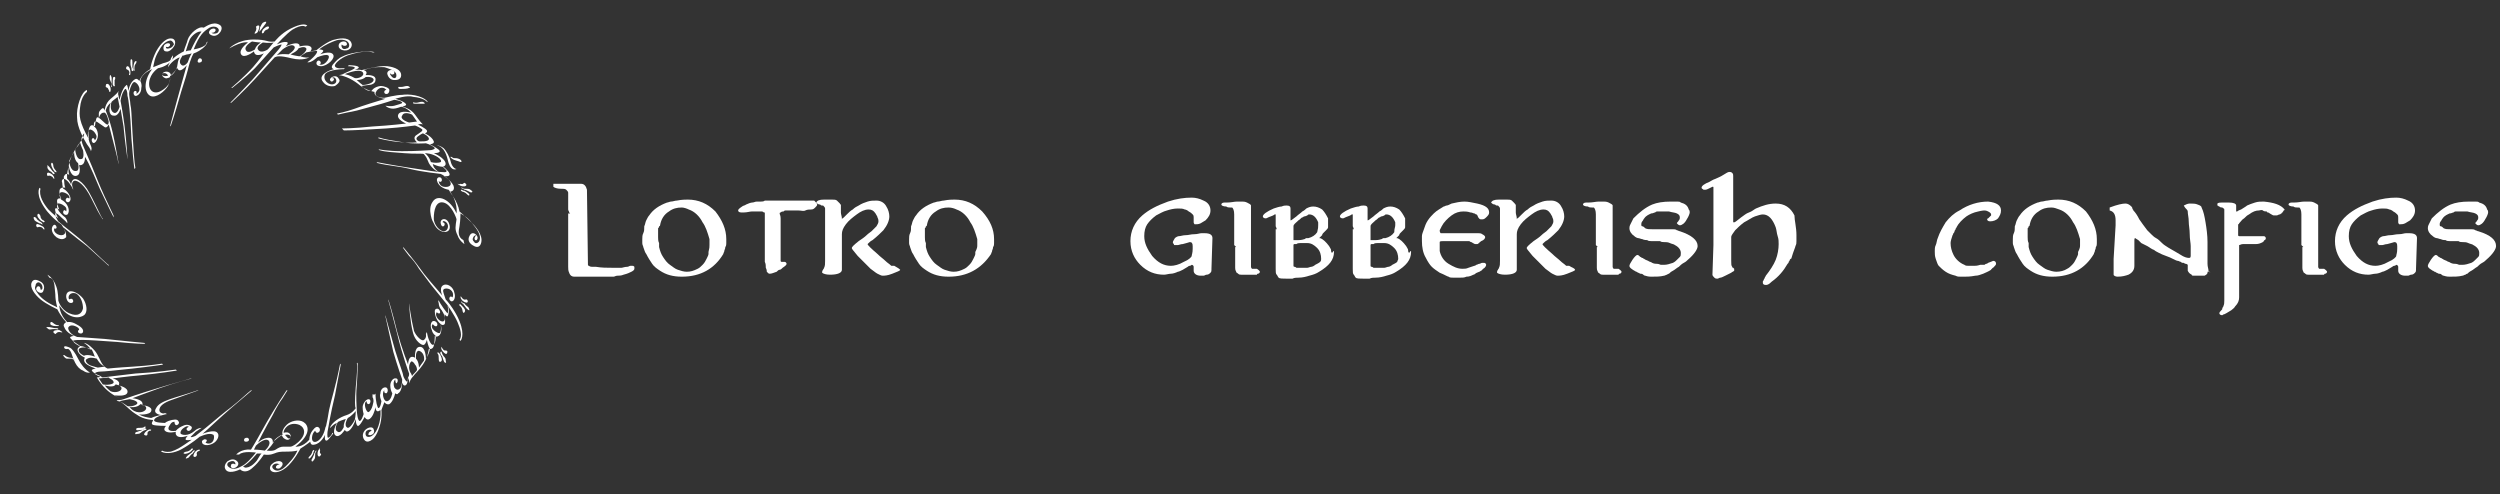 <?xml version="1.0" encoding="utf-8"?>
<!-- Generator: Adobe Illustrator 26.0.3, SVG Export Plug-In . SVG Version: 6.00 Build 0)  -->
<svg version="1.1" id="Layer_1" xmlns="http://www.w3.org/2000/svg" xmlns:xlink="http://www.w3.org/1999/xlink" x="0px" y="0px"
	 viewBox="0 0 253 50" style="enable-background:new 0 0 253 50;" xml:space="preserve">
<rect x="0" y="0" width="253" height="50" fill="#333333" stroke="none"/>
<style type="text/css">
	.st0{fill-rule:evenodd;clip-rule:evenodd;fill:white;}
</style>
<g>
	<path class="st0" d="M24.7,44.5c0,0.1,0,0.2,0.2,0.2c0.2,0,0.3-0.1,0.3-0.2c0-0.1-0.1-0.2-0.2-0.2c0,0,0,0,0,0
		C24.8,44.3,24.7,44.4,24.7,44.5z M36,39.2c0.1-0.9,0.2-2.4,0.1-2.4l0.1-0.1c0,0,0,1-0.1,2.4c-0.1,1.1,0,2,0,2.3
		c0,0.3,0.1,1.2,0.3,1.2c0.2,0,0.4-0.7,0.4-0.7c0,0-0.1-0.3-0.1-0.7c0-0.3,0.3-0.8,0.6-0.8c0.3,0,0.2,0.5,0,0.5
		c-0.2,0-0.2-0.3-0.2-0.3c-0.4,0.2,0,1.2,0.2,1.1c0.4-0.2,0.5-1.1,0.5-1.1c0,0,0-0.3-0.1-0.4c0-0.1,0-0.2,0-0.3
		C38,40,38,39.8,38,39.8c0,0.8,0.2,1.5,0.3,1.5c0.2,0,0.3-0.7,0.3-0.7c-0.1-0.3-0.2-0.5-0.1-0.8c0-0.3,0.2-0.6,0.5-0.6
		c0.3,0,0.3,0.5,0.1,0.6c-0.3,0-0.2-0.3-0.2-0.3c-0.3,0.2-0.1,1.2,0.3,1.1c0.4-0.1,0.5-0.8,0.5-0.8c-0.1-0.2-0.2-0.4-0.2-0.8
		c0-0.4,0.3-0.8,0.6-0.7c0.2,0,0.2,0.4,0,0.5C40,38.7,40,38.4,40,38.4c-0.2,0.2-0.2,0.5-0.1,0.8c0.2,0.3,0.4,0.3,0.6,0.1
		c0.2-0.2,0.2-0.9,0.2-0.9c0,0-0.5-1.4-0.9-2.8C39.4,33.8,39,32,39,32l0-0.1c0,0,0.4,1.5,1,3.6c0.4,1.3,0.8,2.3,0.8,2.5
		c0,0.1,0.3,0.7,0.4,0.6c0.2-0.1,0.2-0.8,0.2-0.8c0,0-0.7-1.9-1.2-4c-0.5-2-0.9-3.4-0.9-3.4l0-0.1c0,0,0.4,1.2,0.9,3.3
		c0.5,1.8,1.1,3.3,1.1,3.3c0,0,0-0.5,0.2-0.7c0.2-0.2,0.5,0,0.5,0c0,0-0.1-1.1,0.5-1.1c0.6,0,0.6,1.2,0.6,1.2c0.4-0.6,0.4-1,0.4-1
		c-0.2-0.3-0.3-0.9-0.3-0.9c0,0-0.1,0.4-0.3,0.5c-0.2,0.1-0.9-0.4-1.1-1.2c-0.3-1.1-0.4-2.9-0.4-2.9l0-0.1c0,0,0.2,1.6,0.5,2.8
		c0.2,0.5,0.8,1.1,1,0.9c0.3-0.2,0.2-0.6,0.2-0.6l0.1-0.2c0.1,0.7,0.4,1.3,0.6,1.3c0.3,0,0.3-0.9,0.3-0.9c-0.1-0.1-0.3-0.2-0.4-0.6
		c-0.2-0.4-0.1-0.8,0.1-0.9c0.3-0.1,0.6,0.3,0.4,0.5c-0.2,0.1-0.4-0.2-0.4-0.2c-0.4,0.4,0.5,1,0.7,0.9c0.2-0.2,0.1-0.9,0.1-0.9
		c-0.5-0.4-0.6-1-0.6-1.3c0-0.3,0.3-0.3,0.4-0.2c0.1,0.1,0.2,0.3,0.1,0.4c-0.1,0.1-0.3-0.1-0.3-0.1c-0.3,0.4,0.4,1.1,0.7,0.9
		c0.3-0.2,0-0.8-0.2-1.1c-0.2-0.2-0.3-0.5-0.3-0.7c-0.1-0.3,0-0.3,0-0.3c0.1,0.3,0.9,1.4,0.9,1.3c0.1-0.2,0-0.8,0-0.8
		c0,0-0.8-1-1.7-2.1c-0.4-0.5-0.8-1.1-1.2-1.6c-0.3-0.5-0.6-0.9-1-1.3c-0.1-0.1-0.6-0.8-0.6-0.8l0-0.1c0,0,1.1,1.3,2.1,2.7
		c0.7,0.9,2,2.3,1.9,2.3c0,0-0.4-0.8,0-1.1c0.4-0.3,1.1,0.1,1.2,0.8c0.1,0.3,0,0.8-0.3,0.8c-0.1,0-0.3-0.2-0.2-0.4
		c0.1-0.2,0.3,0,0.3,0c0.2-0.5-0.2-0.9-0.6-0.9c-0.4,0-0.4,0.2-0.3,0.5c0.1,0.3,0.2,0.6,0.2,0.6c0,0,0.3,0.3,0.7,0.9
		c0.2,0.3,0.5,0.8,0.7,1.3c0.6,1.5,0.1,2,0.1,2l-0.1-0.1c0.3-0.4,0.1-1.1-0.2-1.8c-0.3-0.7-1-1.7-1-1.7c0.2,0.4,0.1,1,0,1.1
		c-0.1,0.1-0.3-0.2-0.3-0.2c0,0.1,0.1,0.8,0,1c-0.2,0.2-0.4,0-0.4,0c0,0,0.2,0.7-0.1,1.1c-0.3,0.3-0.5,0.1-0.5,0.1c0,0,0,1-0.2,1.2
		c-0.2,0.2-0.4,0.1-0.4,0.1c-0.1,0.6-0.2,1-0.6,1.6c-0.4,0.6-0.8,0.9-1,1.2c-0.3,0.3-0.4,0.7-0.4,0.7c0,0,0-0.1,0-0.3
		c0-0.2-0.1-0.5-0.1-0.5c0,0,0,1-0.3,1c-0.2,0.1-0.3-0.3-0.3-0.3c0,0,0,0.9-0.4,1.1C40.2,40,40,39.8,40,39.8
		c-0.1,0.4-0.3,0.9-0.6,1.1c-0.3,0.1-0.5-0.2-0.5-0.2c-0.2,0.5-0.3,0.8-0.3,0.8c0,0,0.1,0.8-0.2,1.7c-0.3,1-0.7,1.3-0.9,1.4
		c-0.2,0.1-0.5,0.2-0.7-0.2c-0.2-0.4,0-0.8,0.3-1c0.3-0.2,0.6-0.2,0.7,0c0.1,0.2,0.1,0.5-0.2,0.6c-0.2,0.1-0.4,0-0.3-0.1
		c0-0.2,0.3-0.3,0.3-0.3c0-0.1-0.2-0.2-0.5,0c-0.2,0.2-0.1,0.6,0.1,0.6c0.3,0.1,0.8-0.2,1.1-1.1c0.3-0.9,0.2-1.6,0.2-1.6
		C38,41.9,38,41.2,38,41.2c-0.1,0.5-0.3,1-0.6,1.2c-0.3,0.2-0.5-0.2-0.5-0.2c0,0-0.5,1-0.7,0.9C36,43,36,42.4,36,42.4
		c-0.1,0.4-0.4,1-0.7,1.2c-0.3,0.2-0.4-0.1-0.4-0.1c0,0-0.5,0.8-0.9,0.6c-0.5-0.3,0.1-1.3,0.1-1.3c-0.5,0.2-0.6,0.5-0.7,0.5
		c0.1-0.5,1-1.1,1.7-1.3c0.6-0.2,0.9-0.7,0.9-0.7C35.9,41.2,35.9,40.6,36,39.2L36,39.2z M42.4,37.2c0.2-0.3,0.5-0.7,0.5-0.7
		c0.1-0.4-0.1-0.9-0.5-1c-0.4,0-0.3,0.8-0.3,0.8C42.4,36.6,42.4,37.2,42.4,37.2L42.4,37.2z M41.7,38.1c0-0.1,0.1-0.2,0.3-0.4
		c0.1-0.1,0.2-0.2,0.2-0.3c0,0,0-0.3-0.2-0.5c-0.1-0.2-0.3-0.4-0.4-0.3c-0.1,0.1-0.2,0.3-0.2,0.6c0,0.2,0.1,0.5,0.2,0.6
		C41.7,38,41.7,38.1,41.7,38.1L41.7,38.1z M35,42.4c0,0-0.4,0.1-0.8,0.3c0,0-0.5,0.8,0,1c0.3,0.2,0.6-0.5,0.6-0.5
		C34.8,43.3,34.7,43,35,42.4z M35.9,42.5c0.1-0.4,0.1-0.8,0.1-0.9c0,0-0.4,0.5-0.8,0.7c0,0-0.5,0.8,0,1
		C35.4,43.3,35.7,42.9,35.9,42.5L35.9,42.5z"/>
	<path class="st0" d="M25.4,45.5c0,0,0.5-0.8,1.1-1.9c0.6-1.1,1.5-2.6,2.5-4.1l0.1,0c0,0-0.2,0.3-0.5,0.8c-0.3,0.4-0.6,0.9-1,1.7
		c-0.8,1.4-1.5,2.8-1.5,2.8c0,0,0.5-0.5,1.1-0.5c0.5,0,0.4,0.5,0.4,0.5c0,0,0.4-0.5,1-0.8c0,0-0.2-0.4,0.4-1
		c0.4-0.4,1.2-0.6,1.7-0.3c0.5,0.3,0.9,1.2-0.8,2.5c0,0,0.7,0.1,1.4-0.7c0,0,0-0.5,0.3-0.9c0.3-0.4,0.5-0.5,0.7-0.3
		c0.1,0.1,0.1,0.3,0,0.4c-0.1,0.1-0.3,0.2-0.4-0.1c0,0-0.2,0.1-0.3,0.5c-0.1,0.5,0.1,0.7,0.4,0.6c0.3-0.1,0.7-0.5,0.9-1.3
		c0,0,0-0.1,0.1-0.3c0.1-0.4,0.2-1,0.3-1.6c0.2-1,0.7-2.5,1.1-4.6l0.1-0.1c0,0-0.2,1.1-0.6,3.2c-0.5,2.1-0.6,2.9-0.7,3.4
		c-0.1,0.4-0.1,0.9,0,0.9c0.1,0,0.3-0.2,0.4-0.4c0-0.1,0.1-0.1,0.1-0.1c0,0,0,0.1,0,0.1c-0.1,0.1-0.3,0.4-0.5,0.6
		c-0.2,0.2-0.4,0.1-0.3-0.5c0,0-0.4,0.9-1.1,1c-0.4,0.1-0.4-0.3-0.4-0.3c0,0-0.5,0.4-1,0.7c0,0-0.5,1-1.2,1.7
		c-0.7,0.7-1.4,0.8-1.7,0.6c-0.3-0.2-0.2-0.6,0.1-0.8c0.2-0.2,0.6-0.3,0.8-0.2c0.3,0.1,0.2,0.4,0.1,0.5c-0.1,0.1-0.2,0.3-0.5,0.2
		c-0.2-0.1,0-0.4,0.3-0.4c0,0-0.3-0.2-0.6,0c-0.3,0.2-0.1,0.5,0.2,0.6c0.3,0.1,0.7-0.1,1-0.4c0.3-0.3,0.9-0.9,1.2-1.6
		c0,0-0.4,0.1-0.9,0.1c-0.5,0-0.9,0-1.2,0.1c-0.3,0.1-0.6,0.3-1.3,0.2c0,0-0.5,0.8-1.1,1.3c-0.5,0.5-1,0.5-1.3,0.2
		c0,0-1,0.5-1.4,0.1c-0.3-0.3-0.1-0.7,0.1-0.9c0.3-0.2,0.6-0.3,0.9-0.1c0.6,0.4-0.2,1-0.5,0.7c-0.1-0.1,0-0.2,0-0.3
		c0.1-0.1,0.3-0.1,0.4,0c0,0,0.1-0.1-0.1-0.3c-0.2-0.1-0.4,0-0.6,0.1c-0.1,0.1-0.2,0.3,0.1,0.5c0.3,0.2,0.7,0.2,1.2-0.1
		c0.5-0.2,1.1-0.9,1.5-1.4c0,0-1.3-0.2-1.7,0.2l-0.3,0C23.9,46,24.4,45.4,25.4,45.5L25.4,45.5z M26.5,45.9l-0.5,0c0,0-0.8,1-1.4,1.3
		c0,0,0.2,0.2,0.4,0.1c0.2,0,0.6-0.2,1-0.7C26.3,46.1,26.4,45.9,26.5,45.9z M27,45.6c0,0,0.6,0.1,0.9-0.1c0.3-0.2,0.5-0.3,0.8-0.3
		c0.3,0,0.5,0,0.7,0c0.2,0,0.7-0.3,1.1-0.8c0.4-0.5,0.4-1.1-0.2-1.4c-0.5-0.2-1-0.1-1.3,0.2c-0.2,0.2-0.3,0.4-0.3,0.6
		c0,0,0.3-0.1,0.5,0c0.2,0.1,0.3,0.4,0.2,0.5c-0.1,0.2-0.3,0.3-0.6,0.1c-0.2-0.1-0.3-0.4-0.3-0.4c0,0-0.4,0.2-0.7,0.5
		C27.7,44.9,27.2,45.4,27,45.6L27,45.6z M29.1,44.3c0.1,0.1,0.2,0.1,0.3,0c0.1-0.1-0.1-0.4-0.5-0.3C28.8,44,28.9,44.1,29.1,44.3
		L29.1,44.3z M25.9,45.1l-0.2,0.4c0.5,0,1.1,0.1,1.1,0.1c0,0,0.7-0.6,0.4-1C26.8,44.2,25.9,45.1,25.9,45.1z M32.4,45.3
		c0,0-0.1,0.1-0.2,0.3c-0.1,0.2-0.1,0.6,0.1,0.6c0.1,0,0.2-0.2,0.2-0.2c0-0.1-0.2-0.1-0.1-0.4C32.3,45.4,32.4,45.3,32.4,45.3
		L32.4,45.3z M32,45.6c-0.1,0-0.1,0.2-0.2,0.3c0,0.1-0.1,0.3-0.2,0.5c-0.1,0.1-0.1,0.3,0,0.3c0.1,0,0.1-0.1,0.2-0.2
		c0.1-0.1,0.1-0.3,0.1-0.6C31.9,45.8,32.1,45.6,32,45.6L32,45.6z M31.7,45.9c0-0.2,0.1-0.2,0.1-0.3c0-0.1-0.1-0.1-0.2,0.1
		c0,0.1-0.1,0.3-0.2,0.4c-0.1,0.1-0.3,0.3-0.1,0.3C31.4,46.4,31.6,46.1,31.7,45.9L31.7,45.9z M44.7,35.1c0,0-0.1,0.1,0,0.3
		c0.1,0.2,0.4,0.5,0.5,0.4c0.1-0.1,0.1-0.3,0-0.3c-0.1-0.1-0.2,0.1-0.4-0.2C44.7,35.2,44.7,35,44.7,35.1L44.7,35.1z M44.6,35.6
		c-0.1,0.1,0,0.3,0.1,0.4c0.1,0.1,0.1,0.3,0.2,0.5c0,0.1,0.2,0.3,0.2,0.2c0.1,0,0-0.1,0-0.3c0-0.2-0.2-0.3-0.3-0.5
		C44.7,35.7,44.7,35.5,44.6,35.6L44.6,35.6z M44.6,36c-0.1-0.2-0.1-0.2-0.2-0.3c-0.1-0.1-0.2,0-0.1,0.1c0.1,0.1,0.1,0.3,0.1,0.5
		c0,0.1,0,0.4,0.2,0.3C44.8,36.5,44.7,36.2,44.6,36L44.6,36z M46.6,30c0,0,0,0.2,0.1,0.3c0.1,0.2,0.5,0.4,0.6,0.3
		c0.1-0.1,0-0.3-0.1-0.3c-0.1,0-0.2,0.1-0.4-0.1C46.7,30.1,46.7,30,46.6,30z M46.7,30.5c-0.1,0.1,0.1,0.2,0.2,0.3
		c0.1,0.1,0.2,0.3,0.3,0.4c0.1,0.1,0.2,0.2,0.3,0.2c0-0.1,0-0.1-0.1-0.3c-0.1-0.1-0.3-0.2-0.4-0.4C46.8,30.7,46.7,30.5,46.7,30.5
		L46.7,30.5z M46.8,31c-0.1-0.1-0.1-0.1-0.2-0.2c-0.1-0.1-0.2,0.1,0,0.2c0.1,0.1,0.2,0.3,0.2,0.4c0,0.1,0.1,0.4,0.2,0.2
		C47.2,31.4,46.9,31.1,46.8,31z M20.2,45.5c0,0-0.2,0-0.3,0.1c-0.2,0.1-0.4,0.5-0.3,0.6c0.1,0.1,0.3,0,0.3-0.1
		c0.1-0.1-0.1-0.2,0.1-0.4C20.2,45.6,20.3,45.6,20.2,45.5L20.2,45.5z M19.7,45.6c-0.1-0.1-0.2,0.1-0.3,0.2c-0.1,0.1-0.3,0.2-0.4,0.3
		c-0.1,0.1-0.2,0.2-0.2,0.3c0.1,0,0.1,0,0.3-0.1c0.1-0.1,0.2-0.3,0.4-0.4C19.6,45.7,19.8,45.6,19.7,45.6L19.7,45.6z M19.3,45.7
		c0.1-0.1,0.1-0.1,0.2-0.2c0.1-0.1-0.1-0.2-0.2,0c-0.1,0.1-0.3,0.2-0.4,0.2c-0.1,0-0.4,0.1-0.3,0.2C18.8,46,19.2,45.8,19.3,45.7z
		 M15.3,43.5c0,0-0.1-0.1-0.3,0c-0.2,0.1-0.5,0.4-0.4,0.5c0.1,0.1,0.3,0.1,0.3,0c0.1-0.1-0.1-0.2,0.2-0.4
		C15.2,43.6,15.3,43.6,15.3,43.5z M14.8,43.4c-0.1-0.1-0.3,0-0.4,0.1c-0.1,0.1-0.3,0.1-0.5,0.2c-0.1,0-0.3,0.1-0.2,0.2
		c0,0.1,0.1,0,0.3,0c0.2,0,0.3-0.2,0.5-0.3C14.7,43.5,14.9,43.5,14.8,43.4L14.8,43.4z M14.4,43.5c0.2-0.1,0.2-0.1,0.3-0.2
		c0.1-0.1,0-0.2-0.1-0.1c-0.1,0.1-0.3,0.1-0.5,0.1c-0.1,0-0.4,0-0.3,0.2C13.8,43.6,14.2,43.5,14.4,43.5L14.4,43.5z M6.3,33.6
		c0,0-0.1-0.1-0.3-0.2c-0.2,0-0.6,0-0.6,0.2c0,0.1,0.2,0.2,0.2,0.2c0.1,0,0.1-0.2,0.4-0.2C6.2,33.6,6.3,33.7,6.3,33.6z M5.9,33.3
		c0-0.1-0.2-0.1-0.4-0.1c-0.1,0-0.4-0.1-0.5-0.1c-0.1,0-0.3,0-0.3,0c0,0.1,0.1,0.1,0.2,0.2c0.1,0.1,0.3,0,0.6,0
		C5.8,33.3,5.9,33.4,5.9,33.3L5.9,33.3z M5.6,33c0.2,0,0.2,0,0.3,0C6,33,6,32.9,5.8,32.9c-0.1,0-0.3-0.1-0.4-0.2
		c-0.1-0.1-0.3-0.2-0.3,0C5,32.9,5.4,33,5.6,33z"/>
	<path class="st0" d="M4.8,27.8c0,0,0.6,0.3,0.9,1.2c0.2,0.5,0.2,1.4,0.2,1.4c0,0,0.2,0.9,1.1,1.3c0.9,0.4,1.3,0,1.4-0.5
		c0-0.5-0.2-1.2-0.7-1.5C7.1,29.5,6.8,30,7,30.3c0,0,0.3-0.2,0.4,0.1c0.1,0.3-0.4,0.4-0.6,0c-0.2-0.4-0.1-0.8,0.2-0.9
		c0.3-0.1,0.9,0.1,1.4,0.7c0.4,0.6,0.5,1.4,0.1,1.7c-0.4,0.3-1.5,0.5-2.5-1c0,0,0,0.9,0.8,1.7c0,0,0.4-0.1,0.9,0.2
		c0.4,0.2,0.8,0.5,0.7,0.8c-0.1,0.3-0.6,0.1-0.5-0.1C7.9,33.4,8,33.4,8,33.4c0,0,0.1-0.2-0.4-0.4c-0.5-0.2-0.7,0.1-0.7,0.2
		c0,0.1,0.1,0.6,0.9,0.9c0,0,1.3,0.1,2.8,0.2c1.8,0.2,4,0.4,4,0.4l0.1,0.1c0,0-1,0-2.9-0.2c-1.4-0.1-2.9-0.2-3.4-0.2
		c-0.4,0-1,0-1,0.1c0,0.1,0.2,0.3,0.6,0.5c0,0,0.5,0,1.2,0.4c0,0-0.1-0.3-0.7-0.7c0,0,0.4,0,1.1,0.8c0.4,0.5,0.5,1,0.8,1.4
		c0.2,0.3,0.5,0.4,0.5,0.4c0,0,0.9-0.1,2.6-0.2c1.7-0.1,2.9-0.3,2.9-0.3l0.1,0.1c0,0-1.3,0.2-3.1,0.4c-1.8,0.2-2.9,0.3-3.2,0.3
		c-0.3,0-0.6,0.1-0.6,0.2c0,0.1,0.4,0.3,0.8,0.4c0,0,1.5-0.2,3.3-0.4c2-0.1,4.1-0.4,4.1-0.4l0.1,0.1c0,0-1.8,0.3-3.9,0.5
		c-1.2,0.1-2.6,0.3-2.6,0.3c0,0,0.9,0.2,0.6,0.7c0,0,1,0.2,0.9,0.7c-0.1,0.5-1.3,0.3-1.3,0.3c0,0,0.4,0.3,0.9,0.4
		c0,0,1.7-0.6,3.4-1.1c1.6-0.5,2.8-0.8,3.4-1l0.1,0c0,0-1.6,0.4-3.3,1c-1.4,0.5-2.7,1-2.7,1c0,0,1.2,0.1,1,0.7c0,0,1.1,0.1,0.9,0.6
		C15.2,42,14,42,14,41.9c0,0,0.4,0.3,1.3,0.4c0,0,0.4-0.2,1-0.3c0,0-0.9-0.1-0.5-0.7c0.4-0.8,1.9-1,4.2-1.8l0.1,0c0,0-1.1,0.4-2.8,1
		c-1.4,0.5-1.2,1.1-1.1,1.2c0.1,0.1,0.3,0.2,0.5,0.1l0.2,0.1c0,0-1.2,0.2-1.3,0.6c-0.1,0.3,1.1,0.3,1.1,0.3c0,0,0.2-0.2,0.7-0.3
		c0.5-0.1,0.6,0,0.7,0.2c0.1,0.2-0.3,0.5-0.4,0.2c-0.1-0.2,0-0.2,0-0.2c0,0-0.3-0.1-0.5,0.3c-0.3,0.4-0.2,0.7,0.6,0.6
		c0,0,0.2-0.3,0.7-0.5c0.4-0.2,0.7-0.1,0.9,0.1c0.1,0.2-0.3,0.6-0.5,0.3c-0.1-0.2,0.2-0.3,0.2-0.3c0,0-0.1-0.2-0.5,0.1
		c-0.3,0.2-0.4,0.5-0.3,0.6c0.1,0.1,0.7,0.3,1.4-0.3c0.3-0.3,0.7-0.3,0.7-0.3c0,0-0.3,0.2-0.6,0.4c-0.3,0.3-0.5,0.5-0.5,0.5
		c0,0.1,0.3,0,0.5-0.1c0.1-0.1,0.8-0.6,1.5-1.2c0.6-0.5,1.3-1.1,2.1-1.7c0.9-0.7,1.6-1.4,2-1.7l0.1,0c0,0-0.7,0.6-2,1.7
		c-1.4,1.2-2.4,2.2-3,2.7c0,0,1.2-0.5,1.5-0.1c0.2,0.2,0.1,0.6-0.2,0.9c-0.3,0.3-1,0.5-1.3,0.2c-0.1-0.2-0.1-0.3,0.1-0.4
		c0.1-0.1,0.3,0,0.3,0c0.1,0.1-0.1,0.3-0.1,0.3c0,0,0.3,0.2,0.6,0c0.3-0.2,0.3-0.7,0.2-0.8c-0.2-0.1-0.5-0.2-1.4,0.2
		c0,0-0.8,0.7-1.9,1.3c-0.6,0.3-1.4,0.5-2,0.2l0.1-0.1c0,0,0.3,0.2,0.9,0.1c0.6-0.2,0.8-0.3,2.1-1.2c0,0-0.5,0.1-0.6,0
		c-0.1-0.1,0.2-0.4,0.2-0.4c0,0-0.8,0.3-1.1,0c-0.2-0.2-0.1-0.4-0.1-0.4c0,0-0.8,0.2-1.1-0.1c-0.2-0.2,0.1-0.5,0.1-0.5
		c0,0-1,0-1.3-0.1c-0.3-0.1,0-0.4,0-0.5c0,0-0.9,0-1.6-0.5c-0.7-0.4-1.2-1-1.5-1.2c-0.4-0.3-0.4-0.1-0.6-0.3c0,0,0.5,0,0.7-0.1
		c0,0-1.6-0.3-2.7-2.2c0,0,0.2,0,0.5-0.1c0,0-0.9-0.3-1-0.6c-0.1-0.1,0.3-0.2,0.4-0.2c0,0-0.9-0.3-1.1-0.6c-0.2-0.3,0-0.5,0-0.5
		c0,0-0.5-0.2-0.7-0.6c-0.2-0.4,0.2-0.5,0.2-0.6c0,0-0.8-0.5-0.9-0.7C6.9,34.1,7.3,34,7.5,34c0,0-0.8-0.3-1-0.9
		c-0.2-0.3,0.2-0.5,0.2-0.5c0,0-0.5-0.5-0.9-1.3c0,0-1.1-0.5-1.7-1c-0.6-0.5-1.1-1.2-0.9-1.7c0.2-0.5,0.7-0.2,0.9-0.1
		c0.2,0.1,0.5,0.4,0.3,0.9c-0.1,0.4-0.5,0.2-0.6,0.1c-0.1-0.1-0.2-0.2-0.1-0.4c0.1-0.2,0.4-0.2,0.4,0.2c0,0,0.2,0.1,0.2-0.2
		c0-0.2-0.1-0.4-0.3-0.5c-0.2-0.1-0.4,0.1-0.4,0.3c-0.1,0.2-0.1,0.4,0.3,0.9c0.4,0.5,1,0.9,1.9,1.3c0,0-0.2-0.6-0.2-1.3
		c-0.1-0.7,0-1.6-0.6-1.7L4.8,27.8L4.8,27.8z M13.1,41.2c0.2,0.2,0.3,0.3,0.5,0.4c0.6,0.3,1.2,0,1.2-0.3c0-0.3-0.6-0.4-0.6-0.4
		C13.9,41.3,13.1,41.2,13.1,41.2L13.1,41.2z M12.1,40.6c0.4,0.2,0.8,0.5,0.8,0.5c0.3,0.1,1-0.1,1-0.3c0-0.3-0.8-0.4-0.8-0.4
		C12.5,40.5,12.1,40.6,12.1,40.6z M10.6,39c0.2,0.3,0.6,0.6,0.6,0.6c0.5,0.2,1.1,0,1.1-0.3c0-0.3-0.6-0.4-0.6-0.4
		C11.5,39.3,10.6,39,10.6,39z M10,38.3c0.2,0.3,0.4,0.6,0.4,0.6c0.4,0.1,1.1,0,1.1-0.2c0-0.3-0.5-0.4-0.5-0.5L10,38.3L10,38.3z
		 M9.2,36.2c-0.2,0-0.4,0.1-0.5,0.2c-0.1,0.2,0.2,0.5,0.5,0.6c0.3,0.1,0.7,0.2,0.7,0.2l0.7-0.1c-0.5-0.2-0.8-0.8-0.8-0.8
		C9.8,36.3,9.5,36.2,9.2,36.2L9.2,36.2z M9.3,35.4c-0.4-0.3-1.1-0.3-1.3-0.1C7.8,35.7,8.5,36,8.5,36c0.4-0.2,1.1,0.1,1.1,0.1
		C9.5,35.8,9.3,35.4,9.3,35.4z"/>
	<path class="st0" d="M7.9,36.3c-0.3-0.6-0.6-1-0.8-1.1c-0.2-0.1-0.7-0.3-0.6,0c0.1,0.2,0.4,0.1,0.4,0.1c0.4,0.3,0.3,0.6,0.7,1.4
		c0.2,0.4,0.5,0.7,0.8,0.8c0.4,0.3,0.7,0.2,0.7,0.2C8.6,37.4,8.2,36.9,7.9,36.3L7.9,36.3z M7.5,36.4c0-0.1-0.2-0.2-0.4-0.2
		c-0.1,0-0.4-0.1-0.5-0.2c-0.1-0.1-0.2-0.1-0.2,0c0.1,0.1,0.2,0.3,0.4,0.3c0.1,0,0.4,0,0.5,0C7.5,36.5,7.5,36.5,7.5,36.4z M13.1,7.6
		c0.1,0,0.1-0.1,0.1-0.3c0-0.2-0.1-0.6-0.3-0.6c-0.1,0-0.2,0.2-0.1,0.3c0.1,0.1,0.2,0,0.3,0.3C13.1,7.5,13,7.6,13.1,7.6z M13.4,7.2
		c0.1,0,0.1-0.2,0-0.4c0-0.1,0-0.4,0-0.5c0-0.1,0-0.3-0.1-0.3c-0.1,0-0.1,0.1-0.1,0.3s0,0.3,0.1,0.6C13.3,7,13.3,7.2,13.4,7.2z
		 M13.5,6.8c0,0.2,0,0.2,0,0.3c0,0.1,0.2,0.1,0.1-0.1c0-0.1,0-0.4,0.1-0.5c0.1-0.1,0.2-0.4,0-0.3C13.6,6.2,13.5,6.6,13.5,6.8z
		 M11.1,9.3c0.1,0,0.1-0.1,0.1-0.3c0-0.2-0.2-0.6-0.4-0.5c-0.1,0-0.1,0.2-0.1,0.3c0.1,0.1,0.2,0,0.3,0.3C11.1,9.2,11,9.3,11.1,9.3
		L11.1,9.3z M11.3,8.8c0.1,0,0-0.2,0-0.4c0-0.1,0-0.4,0-0.5c0-0.1-0.1-0.3-0.1-0.3c-0.1,0-0.1,0.1-0.1,0.3c0,0.2,0.1,0.3,0.2,0.6
		C11.3,8.7,11.2,8.9,11.3,8.8L11.3,8.8z M11.4,8.4c0,0.2,0,0.2,0.1,0.3c0,0.1,0.2,0,0.1-0.1c0-0.1,0-0.4,0-0.5
		c0.1-0.1,0.1-0.4-0.1-0.3C11.4,7.8,11.4,8.2,11.4,8.4z M5.5,18.1c0,0,0-0.2-0.1-0.3c-0.1-0.2-0.5-0.4-0.6-0.3c-0.1,0.1,0,0.3,0,0.3
		C5,17.8,5,17.7,5.3,17.9C5.4,18,5.4,18.1,5.5,18.1L5.5,18.1z M5.5,17.6c0.1-0.1-0.1-0.2-0.2-0.3c-0.1-0.1-0.2-0.3-0.3-0.4
		c-0.1-0.1-0.2-0.2-0.2-0.2c0,0.1,0,0.1,0,0.3c0.1,0.2,0.2,0.3,0.4,0.4C5.3,17.5,5.4,17.7,5.5,17.6z M5.4,17.2
		c0.1,0.1,0.1,0.2,0.2,0.2c0.1,0.1,0.2,0,0-0.2c-0.1-0.1-0.2-0.3-0.2-0.4c0-0.2-0.1-0.4-0.2-0.3C5.1,16.7,5.3,17,5.4,17.2z
		 M4.5,23.2c0,0,0-0.2-0.2-0.3c-0.2-0.1-0.5-0.3-0.6-0.2C3.6,22.8,3.7,23,3.8,23c0.1,0,0.1-0.1,0.4,0C4.4,23.1,4.4,23.3,4.5,23.2z
		 M4.3,22.7c0-0.1-0.1-0.2-0.3-0.3c-0.1-0.1-0.3-0.2-0.3-0.3C3.6,22,3.5,21.9,3.4,22c0,0.1,0,0.1,0.1,0.3c0.1,0.1,0.3,0.2,0.5,0.3
		C4.2,22.6,4.3,22.8,4.3,22.7L4.3,22.7z M4.1,22.3c0.1,0.1,0.2,0.1,0.3,0.2c0.1,0,0.2-0.1,0-0.2c-0.1,0-0.3-0.2-0.3-0.4
		c0-0.1-0.2-0.4-0.3-0.2C3.7,21.9,4,22.2,4.1,22.3L4.1,22.3z"/>
	<path class="st0" d="M8.3,14.4C8.3,14.6,9,16,9.9,18.3c0.9,2.2,1.7,3.6,1.6,3.6l0,0.1c0,0-0.6-1.2-1.4-2.9c-1-2.4-1.5-3.3-1.5-3.2
		c0,1-0.6,0.8-0.6,0.8c0,0,0.3,1-0.3,1.1c-0.6,0.1-0.8-1.1-0.7-1.1c-0.3,0.9-0.2,1.4-0.2,1.4c0.3,0.2,0.4,0.6,0.4,0.6
		c0.1-1,0.9-0.6,1.6,0.4c0.7,1.1,1.5,3.1,1.6,3l0,0.1C10,21.6,9.8,21.2,9.2,20c-0.6-1.2-1.3-1.8-1.7-1.7c-0.4,0.2-0.1,0.8-0.1,0.8
		l0,0.1c-0.2-0.5-0.6-1-0.9-1.1c-0.2,0-0.3,0.2-0.2,0.4c0,0.3,0.1,0.6,0.1,0.6c0.3,0.1,0.9,0.8,0.7,1.2c-0.2,0.4-0.6,0-0.4-0.2
		c0.1-0.2,0.3,0,0.3,0c0.2-0.4-0.7-0.8-0.9-0.6c-0.2,0.3,0.1,0.7,0.1,0.7c0.6,0.3,0.9,1,0.7,1.4c-0.1,0.3-0.6,0.1-0.5-0.2
		c0.1-0.3,0.3,0,0.3,0c0.1-0.4-0.1-0.5-0.4-0.7c-0.2-0.1-0.5-0.2-0.5,0c-0.2,0.6,0.8,1.3,0.8,1.3c0.3,0.4,0.2,0.6,0.2,0.6
		c-0.1-0.2-0.4-0.4-0.6-0.6c-0.2-0.2-0.5-0.5-0.6-0.4c-0.1,0.2,0.3,0.8,0.3,0.8c0.8,0.7,1.8,1.4,2.9,2.4c1.1,1,2.2,2.1,2.2,2l0,0.1
		c0,0-1.1-1-2.2-2c-1.2-0.9-2.4-1.9-2.4-1.9c0.3,0.5,0.3,0.8,0.3,1c-0.1,0.1-0.4,0.4-1,0c-0.6-0.5-0.5-1-0.3-1.2
		c0.2-0.2,0.4,0.2,0.3,0.3c-0.1,0.1-0.2,0-0.2,0c-0.2,0.5,0.7,0.9,1,0.6c0.3-0.2-0.3-1-0.3-1c-0.8-0.5-1.5-1.4-1.5-1.4
		c-1.2-1.6-0.7-2.3-0.7-2.3l0.1,0.1c-0.2,0.7,0.3,1.5,0.8,2.1c0.5,0.5,1,0.9,1,0.9c-0.2-0.3-0.4-0.9-0.3-1c0.1-0.1,0.4,0.1,0.4,0.1
		c-0.1-0.2-0.3-0.8-0.2-1c0.1-0.2,0.4-0.1,0.4-0.1c-0.1-0.1-0.3-0.8-0.1-1c0.2-0.2,0.5-0.1,0.5-0.1c0,0-0.1-0.3-0.1-0.6
		c0-0.2-0.1-0.5,0-0.6c0.2-0.4,0.5-0.1,0.5-0.1c-0.4-1.4,0.9-3,1.3-3.6c0.3-0.5,0.2-0.6,0.2-0.6C8.2,13.9,8.2,14.2,8.3,14.4
		L8.3,14.4z M7.5,15.4c0,0-0.4,0.6-0.5,0.9c0,0,0.1,1.1,0.7,1c0.4,0,0.2-0.8,0.2-0.8C7.9,16.5,7.5,16.3,7.5,15.4z M8.4,15.2
		c0,0-0.2-0.4-0.3-0.8c0,0-0.1,0.3-0.5,0.7c0,0,0.1,1.1,0.6,1C8.6,16.1,8.4,15.2,8.4,15.2z M22.2,2.5c0.6,0.3-0.1,1.3-0.7,1.1
		c-0.7-0.2-0.2-0.8,0.2-0.7c0.3,0.1,0,0.5-0.3,0.4c0,0,0.1,0.1,0.2,0.1c0.2,0,0.4,0,0.5-0.2c0.2-0.3-0.3-0.7-0.9-0.4
		c-0.6,0.4-1,0.7-1.6,2.2c0,0,1.3-0.2,1.3-0.7L21,4.2c0,0,0,0.3-0.5,0.7c-0.5,0.4-0.9,0.5-0.9,0.5c0,0-0.3,0.4-0.6,1.7
		c-0.2,0.8-0.6,1.9-0.9,3c-0.3,1.1-0.8,2.6-0.8,2.6l-0.1,0.1c0,0,0.3-1.1,0.7-2.6c0.4-1.5,0.7-2.5,1-3.6c0,0-0.3,0.4-0.6,0.5
		c-0.3,0.1-0.4-0.3-0.4-0.3c0,0-0.2,0.7-0.7,0.9c0,0,0.1,0.4-0.2,1c-0.3,0.5-1.2,1.3-1.8,1C14.5,9.3,14.6,8,15.4,7
		c0,0-1.1,0.4-1.2,1.2c0,0,0.2,0.3,0.1,0.7c0,0.4-0.2,0.7-0.5,0.8c-0.3,0.1-0.4-0.5-0.1-0.5c0.2,0,0.1,0.3,0.1,0.3
		c0,0,0.4-0.2,0.3-0.6c-0.1-0.4-0.4-0.6-0.5-0.6c-0.2,0-0.4,0.5-0.5,0.9c-0.1,0.5,0.1,1,0.1,1.4c0.1,0.4,0.1,0.9,0.2,2.7
		c0.1,1.8,0.2,3.2,0.3,3.7l-0.1,0.1c0,0-0.1-0.6-0.3-3.1c-0.1-2.6-0.3-4-0.4-4.3C12.9,9.3,12.8,9,12.7,9c-0.1,0-0.4,0.5-0.5,1.2
		c0,0,0.2,1,0.4,2.5c0.2,1.6,0.3,3.3,0.3,3.3l0,0.1c0,0-0.3-2.1-0.4-3.3c-0.2-1.2-0.3-1.8-0.3-1.8c0,0-0.2,0.8-0.7,0.7
		C11,11.7,11,11,11.2,10.4c0,0-0.4,0.3-0.5,0.8c0,0,0.4,0.9,0.7,2.2c0.3,1.3,0.5,2.6,0.6,3.1l0,0.1c0,0-0.1-0.6-0.5-2.1
		c-0.4-1.6-0.5-1.9-0.5-1.9c0,0-0.2,0.5-0.5,0.2C10,12.5,9.6,12,9.5,12.5l0,0.3c0,0,0.3,0.1,0.4,0.7c0.1,0.6-0.4,1.3-0.6,0.8
		c-0.1-0.3,0.2-0.5,0.3-0.1c0,0,0.3-0.3,0.1-0.6c-0.2-0.4-0.5-0.5-0.6-0.5c-0.2,0.1-0.3,0.5-0.1,1.1c0.1,0.5,0.4,0.7,0.2,1.1
		c0,0,0-0.2-0.4-0.7c-0.3-0.5-1-1.7-1-2.7c-0.1-1,0.4-2.6,1-2.8l0,0.2c0,0-0.6,0.4-0.7,1.6c-0.1,0.8-0.1,1.4,0.9,3.2
		c0,0-0.2-1.1,0.2-1.4c0.2-0.1,0.4,0.1,0.4,0.1c0,0,0.1-0.8,0.2-0.9c0.2-0.2,0.9,0.8,1.1,0.7c0.1,0,0.1-0.3,0.1-0.3
		c0,0-0.2-1-0.5-0.9C10.1,11.4,10,12,10,12c0-0.2,0-0.3,0-0.5c0-0.2,0.1-0.3,0.3-0.5c0.2-0.2,0.3,0.2,0.3,0.2c0,0,0-0.7,0.6-1.2
		c0.6-0.5,0.7-0.6,0.8-0.8c0,0-0.1,0.3,0,0.5c0,0.2,0.1,0.4,0.1,0.4c0,0,0.2-1.1,0.7-1.5c0.1-0.1,0.2,0.6,0.2,0.6
		c0,0,0.1-0.9,0.7-1.2c0.2-0.1,0.4,0.2,0.4,0.2c0,0,0.2-0.7,1.1-1.2c0,0,0.1-0.8,0.6-1.8c0.5-0.9,1.1-1.4,1.6-1.3
		c0.5,0.1,0.3,0.7,0.2,0.8c-0.1,0.2-0.5,0.6-0.8,0.5c-0.3,0-0.3-0.4-0.2-0.6c0.2-0.3,0.7-0.3,0.6,0c-0.1,0.2-0.4,0.2-0.4,0.1
		c0,0-0.1,0.3,0.3,0.2c0.4-0.1,0.4-0.3,0.5-0.4c0-0.1-0.1-0.3-0.3-0.4c-0.3,0-0.8,0.2-1.2,1c-0.5,0.8-0.5,1.3-0.6,1.7
		c0,0,0.5-0.2,1-0.4c0.4-0.1,0.8-0.2,0.8-0.5l0.2-0.3c0,0,0.1,0.3-0.3,0.7c-0.5,0.5-1.2,0.6-1.2,0.6c0,0-0.8,0.5-0.9,1.4
		c-0.1,0.9,0.5,1.3,1.2,0.9c0.7-0.4,1-0.9,0.9-1.4c0,0-0.3,0.2-0.5,0.1c-0.2-0.1-0.3-0.2-0.3-0.4c0.1-0.3,0.8-0.4,0.9,0.1
		c0,0,0.3-0.2,0.6-0.7C18,6.3,18,6.1,18.2,5.8c0,0-0.7,0.2-1.2,1c0,0,0-0.8,1.6-1.6c0.1-0.4,0.3-0.8,0.4-1.2
		c0.2-0.6,1.1-1.4,1.6-1.2C20.7,2.8,21.5,2.1,22.2,2.5L22.2,2.5z M16.7,7.4c-0.2,0-0.3,0-0.3,0.1c0,0.1,0.1,0.2,0.3,0.2
		c0.2,0,0.3,0,0.3-0.1C17,7.7,17,7.5,16.7,7.4z M11.9,9.8c-0.2,0.2-0.4,0.3-0.6,0.5c-0.1,0.2-0.2,0.9,0.2,1.1
		c0.4,0.2,0.6-0.6,0.6-0.6L11.9,9.8L11.9,9.8z M19.4,5.4c0,0-0.3,0.1-0.4,0.1c-0.2,0-0.5,0.2-0.5,0.1c0,0-0.5,0.6-0.2,0.9
		C18.6,6.9,19,6.3,19,6.3C19.2,5.7,19.4,5.4,19.4,5.4L19.4,5.4z M19.3,5.1c0.7-1.5,1.1-1.9,1.1-1.9C20,3.1,19.4,3.6,19.2,4
		c-0.2,0.5-0.4,1.2-0.4,1.2C19,5.1,19.3,5.1,19.3,5.1L19.3,5.1z"/>
	<path class="st0" d="M20.2,5.9c-0.1,0-0.2,0.2-0.2,0.3c0,0.1,0.1,0.2,0.3,0.1c0.1,0,0.2-0.2,0.1-0.3C20.4,6,20.4,5.9,20.2,5.9
		L20.2,5.9z M25.8,3.4c0,0,0.2,0,0.3-0.2c0.1-0.2,0.2-0.6,0.1-0.6c-0.1-0.1-0.3,0.1-0.3,0.1c0,0.1,0.1,0.1,0,0.4
		C25.8,3.3,25.7,3.4,25.8,3.4L25.8,3.4z M26.2,3.2c0.1,0,0.2-0.2,0.3-0.3c0.1-0.1,0.2-0.3,0.3-0.4c0.1-0.1,0.2-0.3,0.1-0.3
		c-0.1,0-0.1,0-0.3,0.1c-0.1,0.1-0.2,0.3-0.3,0.5C26.3,3.1,26.2,3.2,26.2,3.2L26.2,3.2z M26.6,3c-0.1,0.2-0.1,0.2-0.1,0.3
		c0,0.1,0.1,0.1,0.2,0C26.7,3.2,26.9,3,27,3c0.1,0,0.3-0.2,0.2-0.3C27,2.6,26.7,2.9,26.6,3L26.6,3z M46.3,18.6c0,0,0.1,0.1,0.3,0.2
		c0.2,0.1,0.6,0.1,0.6-0.1c0-0.1-0.2-0.2-0.2-0.2c-0.1,0-0.1,0.2-0.4,0.1C46.5,18.7,46.4,18.6,46.3,18.6z M46.7,19
		c0,0.1,0.2,0.1,0.3,0.2c0.1,0,0.3,0.1,0.5,0.2c0.1,0.1,0.3,0.1,0.3,0c0-0.1-0.1-0.1-0.2-0.2c-0.1-0.1-0.3-0.1-0.6-0.1
		C46.8,19.1,46.7,18.9,46.7,19L46.7,19z M47,19.3c-0.2,0-0.2-0.1-0.3-0.1c-0.1,0-0.1,0.1,0.1,0.2c0.1,0,0.3,0.1,0.4,0.2
		c0.1,0.1,0.3,0.3,0.3,0.1C47.5,19.6,47.2,19.4,47,19.3L47,19.3z M32.5,6.7c-0.6,0-0.5-0.4-0.4-0.5c0.1-0.1,0.2-0.1,0.3,0
		c0.1,0.1,0.1,0.3-0.1,0.3c0,0,0.3,0.2,0.7-0.2c0.2-0.2,0.4-0.6,0.2-0.7c-0.2-0.1-0.6,0-1.1,0.2c0,0-0.6,0.6-1,0.5
		c0,0,0.3-0.2,0.6-0.5c0.3-0.3,0.4-0.5,0.4-0.6c0-0.1-0.6,0-1.1,0.1c0,0-0.3,0.2-0.6,0.4c0,0,0.5,0.2,0.9,0.1c0,0-0.6,0.4-1.8,0.1
		c-1.2-0.3-1.5-0.2-1.7-0.1c0,0-1,1.1-2,2.2c-1,1.1-2.4,2.4-2.4,2.4l-0.1,0c0,0,1-1,2.3-2.4c1.2-1.4,2.5-2.9,2.6-3
		c0.1-0.1,0.3-0.4,0.3-0.5c-0.1,0-0.4,0.1-0.8,0.3c0,0-1.1,1.2-1.9,2.1c-0.9,0.9-2.3,2-2.3,2l-0.1,0c0,0,1.3-1.1,2.2-2.1
		c0.7-0.8,1.1-1.4,1.1-1.4c0,0-0.9,0.5-1-0.2c0,0-1,0.8-1.3,0.3c-0.3-0.5,0.7-1.2,0.7-1.2c0,0-0.5-0.2-1.9,0.6c0,0,0.8-0.9,2.5-0.9
		c1.4,0,1.3,0.3,2.1,0.2c0,0,0.6-0.8,1.6-1.3c1-0.5,1.5-0.5,1.7-0.3l-0.2,0.1c0,0-0.3-0.3-1.3,0.3C29,3.4,28,4.5,28,4.5
		c0,0,0.8-0.4,1.1-0.2c0.1,0.1-0.2,0.4-0.2,0.4c0,0,0.8-0.4,1.2-0.3c0.3,0.1,0.2,0.3,0.2,0.3c0,0,0.8-0.2,1.1,0c0.3,0.2,0,0.5,0,0.5
		L32,5.1c0,0,1.2-1,1.9-1.1c0.7-0.2,1.6-0.2,1.7,0.5c0,0.7-1,0.8-1.3,0.3C34.1,4.2,35,4,35.1,4.4c0.1,0.3-0.4,0.3-0.5,0.1
		c0,0-0.1,0.1,0,0.3c0.1,0.2,0.3,0.2,0.5,0.1c0.2,0,0.3-0.3,0.2-0.5c-0.2-0.5-1.1-0.4-1.3-0.3c-0.3,0.1-1.1,0.4-1.7,0.9
		c0,0,0.3,0,0.4,0.1c0.1,0.1-0.3,0.4-0.3,0.4c0,0,1-0.4,1.3,0C34,5.9,33.1,6.7,32.5,6.7L32.5,6.7z M26.4,4.3c-0.3,0-0.9-0.1-0.9-0.1
		c0,0-0.9,0.5-0.6,0.9c0.2,0.4,0.9-0.1,0.9-0.1C25.9,4.6,26.4,4.3,26.4,4.3L26.4,4.3z M27.7,4.3c-0.4,0.1-1.1,0-1.1,0
		c0,0-0.7,0.4-0.5,0.7C26.4,5.5,27.1,5,27.1,5C27.3,4.8,27.5,4.5,27.7,4.3z M29.8,4.7C29.5,4.3,28.6,5,28.6,5L28,5.6
		c0.4-0.2,1.2-0.1,1.2-0.1C29.2,5.5,30,5,29.8,4.7L29.8,4.7z M30.3,5.7c0.3-0.1,0.8-0.6,0.7-0.8c-0.2-0.3-0.8,0-0.8,0
		c-0.1,0.3-0.8,0.6-0.8,0.6C29.6,5.6,30.3,5.7,30.3,5.7L30.3,5.7z"/>
	<path class="st0" d="M34.3,8c-0.3-0.6-1-0.1-0.9,0.1c0.1,0.3,0.4,0.1,0.4-0.1c0-0.1-0.2-0.1-0.2-0.1c0.3-0.3,0.7,0.4,0.2,0.6
		c-0.5,0.2-1.2-0.4-0.9-1C33.3,7,34.8,7,34.8,7l0.1-0.1c-0.2,0-0.9,0.1-1-0.2c-0.1-0.2,0.5-0.8,1.3-1.1C37,5,37.7,5.3,37.7,5.3
		l0.2,0c-0.2-0.2-2.2-0.1-3.2,0.4c-0.5,0.2-0.7,0.5-0.9,0.7C33.3,6.9,33.8,7,33.8,7c-0.5,0.1-1.7,0.6-1.1,1.3
		c0.3,0.4,0.8,0.5,1.2,0.4C34.2,8.5,34.5,8.2,34.3,8L34.3,8z"/>
	<path class="st0" d="M40.9,15.5c-1.1-0.1-1.8-0.1-2.5-0.3l-0.1-0.1c0,0,0.8,0.2,2.4,0.2c1.6,0,2.6-0.1,2.8-0.1
		c0.2,0,0.5-0.1,0.5-0.2c0-0.1-0.5-0.4-0.9-0.5c0,0-1.2,0.1-2.3-0.1c-1.2-0.2-1.9-0.3-2.5-0.5L38.3,14c0,0,1,0.3,2.4,0.4
		c0.8,0.1,1.5,0,1.5,0c0,0-0.5-0.4-0.1-0.7c0.4-0.3,0.9-0.5,0.5-0.7c-0.3-0.2-0.6-0.3-0.6-0.3c0,0-1.4,0.2-2.9,0.3
		c-1.6,0.1-3.4,0.2-4.3,0.2L34.6,13c0,0,1.2,0,3.1-0.2c1.8-0.1,3.4-0.3,3.4-0.3c0,0-1-0.4-0.8-0.9c0.2-0.5,1.3-0.2,1.3-0.2
		c0,0-0.4-0.5-1-0.6c0,0-0.5,0.2-0.8,0.2c-0.3,0-0.6-0.1-0.8-0.3c0,0,0.5,0.1,0.9,0c0.3-0.1,0.8-0.2,0.8-0.3c0-0.2-0.8-0.3-0.8-0.3
		c0,0-1.2,0.4-2,0.6c-0.8,0.2-1.7,0.5-2.3,0.6c-0.6,0.1-1.4,0.3-1.4,0.3l-0.1-0.1c0,0,1-0.2,1.8-0.5c0.8-0.3,2.4-0.8,3.1-1
		c0,0-1.2-0.1-1.1-0.7c0,0-0.7-0.1-1.4-0.6c-0.7-0.6-1.5-1-2.2-1.1c0,0,0.3,0,0.6-0.2c0.5-0.2,0.9-0.4,1-0.5
		c0.1-0.2-0.7-0.2-0.7-0.2l0.1-0.1c0,0,0.9,0,1,0.2c0.1,0.1-0.4,0.3-0.4,0.3c0,0,0.4-0.1,0.7,0c0,0,1.8-0.5,2.6-0.4
		c0.8,0.1,1.4,0.4,1.4,0.9c0,0.5-0.5,0.5-0.7,0.5c-0.3,0-0.6-0.2-0.7-0.6c-0.1-0.4,0.6-0.6,0.7-0.2c0.1,0.3-0.4,0.3-0.4,0.1
		c0,0-0.1,0.1,0.1,0.3C39.8,8,40.2,8,40.1,7.5c-0.1-0.4-0.9-0.6-1.2-0.7c-0.3,0-1-0.1-2.1,0.3c0,0,0.5,0.1,0.2,0.5
		c0,0,1.1-0.1,1,0.5c0,0.4-0.5,0.5-0.7,0.5c-0.1,0-0.7,0.1-0.7,0.1c0,0,0.5,0.6,1,0.5c0,0,0.2-0.4,0.9-0.5c0.4,0,0.9,0.2,0.9,0.4
		c0,0.1,0,0.3-0.2,0.4c-0.4,0.1-0.4-0.4-0.1-0.4c0,0-0.2-0.3-0.6-0.2c-0.3,0.1-0.5,0.4-0.5,0.6c0,0.2,0.3,0.4,0.9,0.4
		c0,0,1.2-0.3,1.8-0.3c0.6-0.1,2,0,2.6,0.7l-0.1,0c0,0-0.3-0.4-1.4-0.5C41.2,9.6,40,10,40,10c0,0,1.1,0.3,1.1,0.6
		c0,0.1-0.4,0.2-0.4,0.2c0,0,0.8,0.1,1.3,0.8c0.5,0.7,0.7,0.9,0.8,1c0,0-0.2-0.1-0.5,0c0,0,0.8,0.4,0.9,0.6c0.1,0.2-0.2,0.3-0.2,0.3
		c0,0,0.7,0.3,0.9,0.8c0.1,0.3-0.5,0.3-0.4,0.3c0,0,1,0.5,1,0.7c0,0.2-0.6,0.2-0.6,0.2c0,0,1.2,0.5,1.2,1.1c-0.1,0.6-1.3,0-1.3,0
		c0,0,0,0.4,0.6,0.8c0,0-0.4-0.1-0.8-0.6c-0.4-0.5-0.2-0.6-0.7-1.2C42.8,15.5,42,15.6,40.9,15.5L40.9,15.5z M36.7,7.3
		c-0.4-0.4-1.8,0.2-1.8,0.2c0.5,0.1,1,0.4,1,0.4C36.2,8,37,7.7,36.7,7.3L36.7,7.3z M37.8,8C37.6,7.7,37,7.8,37,7.8
		c-0.3,0.3-0.9,0.3-0.9,0.3c0.2,0.2,0.6,0.5,0.6,0.5C37.1,8.6,37.9,8.4,37.8,8z M42.2,12.3c-0.2-0.3-0.5-0.7-0.5-0.7
		c0,0-0.8-0.4-1,0.1c-0.3,0.4,0.7,0.7,0.7,0.7L42.2,12.3L42.2,12.3z M43.4,14c-0.1-0.3-0.6-0.5-0.6-0.5c0,0-0.1,0-0.5,0.3
		c-0.4,0.3,0.1,0.5,0.1,0.5C42.4,14.3,43.5,14.4,43.4,14L43.4,14z M44.3,15.9c-0.6-0.4-1.3-0.4-1.3-0.4c0.5,0.4,0.6,0.9,0.6,0.9
		c0.3,0.1,0.8,0.1,1,0C44.7,16.3,44.6,16.1,44.3,15.9z"/>
	<path class="st0" d="M40.6,9c0.2,0,0.6,0,0.8-0.1c0.2,0,0-0.2-0.2-0.2c-0.2,0-0.4,0.1-0.6,0.1c-0.2,0-0.3,0-0.3,0
		C40.3,9,40.4,9,40.6,9L40.6,9z M42.7,10.3c-0.2,0-0.4,0.1-0.6,0.1c-0.2,0-0.3-0.1-0.3,0c0,0.1,0.1,0.1,0.3,0.1c0.2,0,0.6,0,0.8,0
		C43.1,10.5,42.9,10.3,42.7,10.3L42.7,10.3z M45.8,16.1c0.1,0.1,0.6,0.2,0.8,0.3c0.2,0,0.1-0.2-0.1-0.3C46.3,16,46.1,16,45.9,16
		c-0.2-0.1-0.3-0.2-0.3-0.1C45.6,16,45.7,16,45.8,16.1L45.8,16.1z M45.4,16.5c0.3,0.9,0.8,0.6,0.8,0.6c-0.2,0-0.5-0.3-0.6-0.8
		c-0.1-0.4-0.4-1-0.7-1.3c-0.4-0.3-0.7-0.3-0.7-0.3C45,14.9,45.2,15.7,45.4,16.5z M48.3,24.2c0.2-0.3-0.5-1-0.8-0.3
		c-0.2,0.4,0,0.7,0.3,0.9c0.3,0.2,0.6,0.3,0.8,0c0.4-0.7-0.2-1.6-0.8-2.2c-0.6-0.6-1.3-1.2-1.3-1.2c-0.2-1.1-1-2-1-2
		c0,0,0.6,0,0.4-0.6c-0.3-0.6-1-1-1-1c0,0,0.9,0.2,0.5-0.4c-0.5-0.6-0.8-0.7-0.8-0.7c0,0,0.6,0.5,0.6,0.6c0,0.2-0.4,0.1-0.7,0.1
		c-0.3,0-0.9-0.1-2.9-0.4c-2-0.3-3.5-0.6-3.5-0.6l0.1,0.1c1.2,0.3,2.1,0.3,3.3,0.6c1.2,0.3,3.1,0.5,3.1,0.5c0.2,0.1,0.6,0.3,0.9,0.7
		c0.3,0.4,0,0.7-0.6,0.6c-0.5-0.1-0.5-0.6-0.5-0.6c0.1,0.2,0.4,0.1,0.3-0.2c-0.1-0.3-0.7-0.2-0.4,0.4c0.3,0.6,1.1,0.7,1.1,0.7
		c1,1.2,0.8,2.4,0.8,2.4c-0.6-1.4-1.9-2-2.4-1.2c-0.3,0.4-0.3,0.9-0.2,1.4c0.1,0.5,0.2,0.6,0.4,1c0.5,0.9,1.7,0.9,1.5,0
		c-0.2-0.9-1-0.7-0.9-0.2c0.1,0.5,0.4,0.3,0.4,0.1c0-0.2-0.2-0.2-0.2-0.2c0-0.2,0.2-0.1,0.2-0.1c0.5,0.2,0.4,0.9,0,1
		c-0.4,0.1-1.1-0.6-1.1-1.3c0-0.8,0.2-1.8,1-1.6c0.8,0.2,1.3,1.6,1.3,1.7c-0.1,0.7-0.2,1,0.1,1.6c0.2,0.6,0.7,0.9,0.7,0.9l-0.1-0.4
		c-0.6-0.3-0.5-0.9-0.4-1.4c0.1-0.6,0.1-1.3,0.1-1.3c0.7,0.4,0.9,0.6,1.5,1.4c0.6,0.8,0.5,1.2,0.4,1.4c-0.1,0.2-0.4,0.3-0.5,0.1
		c-0.2-0.2-0.2-0.3-0.1-0.5c0.1-0.2,0.3-0.2,0.3-0.2C47.8,24.2,48.2,24.5,48.3,24.2L48.3,24.2z"/>
</g>
<g>
	<path class="st0" d="M64.2,27.2c0,0.1-0.1,0.2-0.3,0.3c-0.2,0.1-0.4,0.2-0.8,0.3c-0.2,0.1-0.5,0.1-0.6,0.1c-0.2,0-0.3,0.1-0.4,0.1h-4
		c-0.2,0-0.4-0.1-0.5-0.4c-0.1-0.2-0.1-0.4-0.1-0.6v-3.7c0,0,0-0.1,0-0.1c0,0,0-0.1,0-0.1c0-0.1,0-0.1,0-0.1c0,0,0,0,0-0.1
		c0,0,0-0.1,0-0.1v0c0,0,0,0,0-0.1c0,0,0,0,0-0.1c0,0,0,0,0,0c0,0,0,0,0,0v-1h0.2c0,0,0,0-0.1-0.1c0-0.1-0.1-0.2-0.1-0.3
		c0-0.1,0-0.1,0-0.2c0-0.1,0-0.1,0-0.2c0-0.1,0-0.1,0-0.2c0-0.1,0-0.1,0-0.2V20c0-0.1,0-0.2,0-0.3c0-0.1,0-0.2,0-0.2
		c0-0.1-0.1-0.2-0.2-0.3c-0.1-0.1-0.3-0.1-0.6-0.1c-0.3,0-0.6-0.1-0.7-0.2v-0.3h2.8c0.3,0,0.5,0.2,0.6,0.6l0.1,7.6
		c0,0,0,0.1,0.1,0.1c0,0,0.1,0.1,0.3,0.1c0,0,0.1,0,0.1,0c0,0,0.1,0,0.1,0c0,0,0.1,0,0.1,0s0.1,0,0.1,0c0.6,0.1,1.1,0.1,1.7,0.1
		c0.4,0,0.7,0,0.9,0c0.1,0,0.3-0.1,0.6-0.1c0.1,0,0.2-0.1,0.3-0.1c0.1,0,0.1,0,0.1,0c0,0,0.1,0,0.1,0c0.1,0,0.1,0,0.2,0.1V27.2z"/>
	<path class="st0" d="M73.5,24.2c0,0.1,0,0.2,0,0.4c0,0.1,0,0.3-0.1,0.4c0,0.2-0.1,0.3-0.1,0.4s-0.1,0.2-0.1,0.3C72.3,27.2,70.9,28,69,28
		c-0.9,0-1.6-0.2-2.2-0.6c-0.3-0.2-0.6-0.4-0.8-0.7c-0.2-0.3-0.4-0.6-0.6-1c-0.1-0.1-0.2-0.4-0.3-0.7c0-0.1-0.1-0.2-0.1-0.4
		c0-0.1,0-0.3,0-0.4c0-0.2,0-0.4,0.1-0.6s0.1-0.4,0.1-0.7c0.1-0.2,0.1-0.4,0.2-0.6c0.1-0.2,0.2-0.4,0.3-0.5c0.4-0.6,1-1,1.8-1.3h0
		c0.1,0,0.3-0.1,0.4-0.1c0.2,0,0.4-0.1,0.6-0.1c0.5-0.1,0.9-0.1,1.1-0.1c1.1,0,2,0.4,2.8,1.2C73.1,22.3,73.5,23.2,73.5,24.2z
		 M71.8,24.8c0-0.4,0-0.6,0-0.6c-0.2-0.7-0.4-1.3-0.7-1.7c-0.3-0.6-0.8-1.1-1.4-1.3C69.5,21.1,69.2,21,69,21c-0.5,0-0.9,0.1-1.3,0.4
		c-0.5,0.3-0.8,0.8-0.9,1.4c0,0,0,0.1-0.1,0.1c0,0.1,0,0.1-0.1,0.2c0,0,0,0.1,0,0.1s0,0.1,0,0.2c0,0,0,0,0,0.1c0,0,0,0,0,0.1
		c0,0.1,0,0.1,0,0.2c0,0.1,0,0.1,0,0.2c0,0.2,0,0.4,0.1,0.6l0,0c0,0,0,0,0,0.1c0,0,0,0.1,0,0.1v0c0,0,0,0.1,0,0.1c0,0,0,0.1,0,0.1
		c0.1,0.4,0.2,0.7,0.4,1c0.2,0.3,0.4,0.6,0.7,0.8c0.3,0.2,0.5,0.4,0.8,0.5c0.3,0.1,0.6,0.2,0.9,0.2c0.4,0,0.7-0.1,1.1-0.3
		c0.2-0.1,0.3-0.2,0.5-0.4s0.3-0.4,0.4-0.6c0.1-0.2,0.2-0.4,0.2-0.5c0,0,0-0.1,0-0.2C71.8,25.1,71.8,25,71.8,24.8z"/>
	<path class="st0" d="M82.7,20.7c0,0.1-0.1,0.2-0.2,0.3c-0.1,0.1-0.2,0.2-0.4,0.2c-0.2,0-0.4,0-0.6,0.1s-0.4,0-0.7,0c0,0-0.1,0-0.3,0
		c0,0-0.1,0-0.1,0c0,0-0.1,0-0.1,0c0,0,0,0,0,0c0,0,0,0,0,0h-0.8c-0.1,0-0.1,0-0.2,0.1c-0.1,0-0.2,0-0.3,0.1c0,0-0.1,0-0.1,0.1
		S79,21.8,79,22.1v4.3c0,0,0,0.1,0.1,0.1c0,0,0,0,0,0c0,0,0,0,0.1,0c0,0,0,0,0.1,0c0,0,0.1,0,0.1,0c0.1,0,0.2,0.1,0.2,0.2
		c0,0.1-0.1,0.2-0.4,0.4c-0.1,0.1-0.2,0.2-0.3,0.2s-0.2,0.1-0.3,0.2c-0.3,0.1-0.5,0.2-0.7,0.2c-0.1,0-0.1,0-0.2-0.1
		c-0.1-0.1-0.1-0.1-0.1-0.1c0-0.1,0-0.2-0.1-0.4c0-0.2,0-0.4-0.1-0.6c0-0.2,0-0.5,0-0.7s0-0.6,0-0.9v-2.6c0,0,0-0.1,0-0.2
		c0-0.1,0-0.2,0-0.3c0-0.1,0-0.1,0-0.2c0-0.1,0-0.1-0.1-0.1c0,0-0.1-0.1-0.2-0.1c0,0-0.1,0-0.1,0c-0.1,0-0.2,0-0.3,0
		c-0.1,0-0.3,0-0.6,0c-0.2,0-0.5,0.1-0.8,0.1c0,0,0,0,0,0c0,0-0.1,0-0.1,0c-0.1,0-0.1,0-0.2,0c-0.2,0-0.3-0.1-0.3-0.2
		c0-0.1,0.1-0.2,0.4-0.4c0.1-0.1,0.3-0.1,0.4-0.2c0.2-0.1,0.5-0.2,0.6-0.2c0.2,0,0.3-0.1,0.5-0.1c0.1,0,0.2,0,0.4,0
		c0.1,0,0.3,0,0.4-0.1c0.1,0,0.1,0,0.2,0c0.1,0,0.1,0,0.2,0l3.9,0c0.1,0,0.3,0,0.4,0c0.1,0,0.2,0,0.3,0
		C82.6,20.5,82.7,20.6,82.7,20.7z"/>
	<path class="st0" d="M91.1,27.3c0,0.1-0.3,0.2-0.8,0.4c-0.5,0.2-0.8,0.2-1,0.2c-0.1,0-0.3-0.1-0.5-0.2c-0.2-0.1-0.4-0.3-0.7-0.5
		c-0.2-0.2-0.4-0.4-0.6-0.6s-0.4-0.4-0.7-0.7c-0.4-0.5-0.6-0.7-0.6-0.8c0-0.1,0.2-0.3,0.7-0.7c0.3-0.2,0.6-0.4,0.8-0.6
		c0.2-0.2,0.4-0.3,0.5-0.4c0.2-0.2,0.4-0.4,0.5-0.5c0.1-0.2,0.2-0.3,0.2-0.5c0-0.1,0-0.2-0.1-0.4c0-0.1-0.1-0.2-0.2-0.4
		c-0.2-0.3-0.4-0.4-0.7-0.4c-0.4,0-0.8,0.2-1.2,0.5c-0.4,0.3-0.8,0.6-1.1,1c-0.3,0.4-0.4,0.7-0.4,1v2.4c0,0,0,0.1,0,0.1
		c0,0,0,0.1,0,0.1c0,0,0,0,0,0.1v0.9c0,0.3-0.4,0.5-1.2,0.5c-0.4,0-0.7-0.1-0.8-0.2c0-0.1,0-0.2,0.1-0.3c0,0,0,0,0,0l0,0
		c0-0.1,0.1-0.1,0.1-0.2c0.1-0.2,0.1-0.4,0.1-0.7c0-0.2,0-0.3,0-0.4c0-0.1,0-0.2,0-0.2v0l0-4.7c0-0.1-0.1-0.2-0.2-0.3
		c0,0-0.1,0-0.1,0c-0.1,0-0.1,0-0.2-0.1c-0.2,0-0.3-0.1-0.4-0.2c0.1-0.2,0.3-0.3,0.8-0.3c0,0,0,0,0.1,0s0.1,0,0.2,0
		c0.1,0,0.1,0,0.2,0c0.1,0,0.1,0,0.1,0s0,0,0,0c0,0,0,0,0.1,0c0,0,0.1,0,0.1,0c0.2,0,0.4,0,0.5,0.1c0,0,0,0,0.1,0.1
		c0,0,0.1,0.1,0.1,0.1c0,0,0.1,0.1,0.1,0.1c0,0,0,0.1,0.1,0.1c0,0,0,0.1,0,0.1c0,0,0,0.1,0,0.1c0,0,0,0.1,0,0.1c0,0,0,0,0,0.1l0,0
		c0,0,0,0.1,0,0.1s0,0.2,0,0.3c0,0.2,0.1,0.4,0.1,0.6c0,0,0,0,0,0.1s0,0,0,0c0-0.1,0.1-0.1,0.2-0.2c0.1-0.1,0.2-0.2,0.3-0.3
		c0.2-0.2,0.4-0.4,0.6-0.5c0.2-0.2,0.4-0.3,0.6-0.4c0.3-0.2,0.6-0.3,0.9-0.4c0.3-0.1,0.6-0.1,0.9-0.1c0.4,0,0.8,0.2,1,0.6
		c0.2,0.3,0.3,0.7,0.3,1c0,0.4-0.2,0.9-0.6,1.4c-0.3,0.3-0.6,0.6-1.1,1c-0.2,0.1-0.3,0.2-0.4,0.3s-0.1,0.1-0.1,0.1
		c0,0.1,0.3,0.4,1,1c0.3,0.3,0.6,0.5,0.8,0.7c0.2,0.2,0.4,0.3,0.6,0.5c0,0,0.1,0,0.1,0c0.1,0,0.1,0,0.2,0
		C90.8,27.1,90.9,27.1,91.1,27.3L91.1,27.3z"/>
	<path class="st0" d="M100.6,24.2c0,0.1,0,0.2,0,0.4c0,0.1,0,0.3-0.1,0.4c0,0.2-0.1,0.3-0.1,0.4s-0.1,0.2-0.1,0.3C99.3,27.2,97.9,28,96,28
		c-0.9,0-1.6-0.2-2.2-0.6c-0.3-0.2-0.6-0.4-0.8-0.7c-0.2-0.3-0.4-0.6-0.6-1c-0.1-0.1-0.2-0.4-0.3-0.7c0-0.1-0.1-0.2-0.1-0.4
		c0-0.1,0-0.3,0-0.4c0-0.2,0-0.4,0.1-0.6s0.1-0.4,0.1-0.7c0.1-0.2,0.1-0.4,0.2-0.6c0.1-0.2,0.2-0.4,0.3-0.5c0.4-0.6,1-1,1.8-1.3h0
		c0.1,0,0.3-0.1,0.4-0.1c0.2,0,0.4-0.1,0.6-0.1c0.5-0.1,0.9-0.1,1.1-0.1c1.1,0,2,0.4,2.8,1.2C100.2,22.3,100.6,23.2,100.6,24.2z
		 M98.9,24.8c0-0.4,0-0.6,0-0.6c-0.2-0.7-0.4-1.3-0.7-1.7c-0.3-0.6-0.8-1.1-1.4-1.3C96.6,21.1,96.3,21,96,21c-0.5,0-0.9,0.1-1.3,0.4
		c-0.5,0.3-0.8,0.8-0.9,1.4c0,0,0,0.1-0.1,0.1c0,0.1,0,0.1-0.1,0.2c0,0,0,0.1,0,0.1s0,0.1,0,0.2c0,0,0,0,0,0.1c0,0,0,0,0,0.1
		c0,0.1,0,0.1,0,0.2c0,0.1,0,0.1,0,0.2c0,0.2,0,0.4,0.1,0.6l0,0c0,0,0,0,0,0.1c0,0,0,0.1,0,0.1v0c0,0,0,0.1,0,0.1c0,0,0,0.1,0,0.1
		c0.1,0.4,0.2,0.7,0.4,1c0.2,0.3,0.4,0.6,0.7,0.8c0.3,0.2,0.5,0.4,0.8,0.5c0.3,0.1,0.6,0.2,0.9,0.2c0.4,0,0.7-0.1,1.1-0.3
		c0.2-0.1,0.3-0.2,0.5-0.4s0.3-0.4,0.4-0.6c0.1-0.2,0.2-0.4,0.2-0.5c0,0,0-0.1,0-0.2C98.9,25.1,98.9,25,98.9,24.8z"/>
	<path class="st0" d="M122.6,27.2C122.6,27.2,122.6,27.2,122.6,27.2c0,0.1,0,0.1,0,0.1c0,0.1,0,0.2-0.1,0.3c-0.1,0.1-0.2,0.2-0.4,0.2
		c-0.1,0-0.2,0.1-0.3,0.1c-0.1,0-0.2,0-0.3,0c-0.4,0-0.7-0.2-0.7-0.5c0,0,0,0,0-0.1c0,0,0-0.1,0-0.1c0,0,0-0.1,0-0.1c0,0,0,0,0-0.1
		c0-0.1-0.1-0.2-0.2-0.2c0,0-0.1,0.1-0.2,0.1c-0.1,0-0.2,0.1-0.2,0.1c-0.2,0.1-0.3,0.2-0.5,0.3c-0.2,0.1-0.4,0.2-0.5,0.2
		c-0.2,0.1-0.5,0.2-0.7,0.2c-0.2,0-0.5,0.1-0.7,0.1c-0.9,0-1.7-0.3-2.4-1c-0.6-0.6-1-1.4-1-2.4c0-1,0.4-1.9,1.2-2.6
		c0.7-0.6,1.5-1,2.6-1.4c0.9-0.3,1.7-0.4,2.4-0.4c0.4,0,0.8,0.1,1.2,0.3h0c0.5,0.2,0.7,0.6,0.7,1c0,0.4-0.2,0.7-0.5,1
		c-0.2,0.1-0.3,0.2-0.5,0.3c-0.2,0.1-0.4,0.1-0.6,0.1c-0.1-0.1-0.1-0.2-0.1-0.2c0,0,0-0.1,0-0.1c0,0,0-0.1,0-0.1s0,0,0-0.1
		c0,0,0-0.1,0-0.1c0,0,0-0.1,0-0.1c0-0.1,0-0.2-0.1-0.3c-0.1-0.1-0.2-0.2-0.4-0.3c-0.1-0.1-0.3-0.2-0.4-0.2
		c-0.2-0.1-0.4-0.1-0.7-0.1c-0.4,0-0.8,0.1-1.1,0.2c-0.4,0.1-0.7,0.3-1.1,0.5c-0.4,0.3-0.7,0.6-0.9,0.9c-0.2,0.3-0.3,0.7-0.3,1.2
		c0,0.7,0.3,1.3,0.8,2v0c0.6,0.7,1.2,1,1.9,1c0.3,0,0.8-0.1,1.3-0.4c0.5-0.2,0.8-0.5,0.8-0.6c0-0.1,0.1-0.3,0.1-0.7c0,0,0,0,0,0
		s0,0,0-0.1c0,0,0-0.1,0-0.1c0,0,0-0.1,0-0.1c0-0.3-0.1-0.4-0.3-0.4c0,0-0.3,0.1-0.7,0.2c-0.2,0-0.4,0.1-0.5,0.1c-0.1,0-0.2,0-0.2,0
		c0,0-0.1,0-0.1,0c-0.1,0-0.1,0-0.1-0.1c0,0-0.1-0.1-0.1-0.1c0,0,0-0.1,0-0.1c0-0.1,0.1-0.2,0.2-0.4c0.1-0.1,0.3-0.2,0.4-0.2
		c0.2,0,0.4-0.1,0.7-0.1c0.3,0,0.5-0.1,0.9-0.1c0.3,0,0.5-0.1,0.7-0.1c0.2,0,0.3,0,0.3,0c0.6,0,0.8,0.2,0.8,0.5L122.6,27.2z"/>
	<path class="st0" d="M127.5,27.5c0,0.1-0.1,0.2-0.2,0.2c0,0-0.1,0-0.1,0.1c0,0-0.1,0-0.1,0c-0.1,0-0.2,0-0.3,0c-0.1,0-0.3,0-0.5,0
		c0,0,0,0-0.1,0s-0.1,0-0.3,0c-0.1,0-0.2,0-0.2,0c-0.1,0-0.1,0-0.1,0c-0.1,0-0.2,0-0.3-0.1h0c-0.1-0.1-0.2-0.1-0.2-0.2
		c-0.1-0.2-0.1-0.3-0.1-0.4v-1.5c0,0,0,0,0-0.1c0,0,0,0,0-0.1c0-0.1,0-0.2,0-0.2V25h0.1c0,0,0,0-0.1-0.1s-0.1-0.1-0.1-0.1
		c0-0.1,0-0.1,0-0.2c0-0.1,0-0.1,0-0.1c0-0.1,0-0.1,0-0.2c0-0.1,0-0.2,0-0.2c0-0.2,0-0.3,0-0.3v-0.6l0-0.9c0-0.1,0-0.2,0-0.3
		c0-0.1,0-0.2,0-0.3c0-0.4-0.1-0.6-0.2-0.7l0,0c0,0-0.1,0-0.2,0c-0.1,0-0.3,0-0.4-0.1c-0.3,0-0.5-0.1-0.5-0.2c0-0.1,0.1-0.2,0.3-0.2
		v0c0.1,0,0.1,0,0.1,0c0,0,0.1,0,0.1,0c0.5,0,0.8-0.1,1.1-0.1c0.3,0,0.4,0,0.5,0c0.1,0,0.3,0,0.5,0.1c0.2,0.1,0.4,0.2,0.4,0.3V23
		c0,0,0,0,0,0.1s0,0.1,0,0.3c0,0.1,0,0.2,0,0.3s0,0.2,0,0.2c0,0,0,0,0,0.1s0,0,0,0.1c0,0,0,0,0,0c0,0,0,0,0,0c0,0,0,0.1,0,0.1
		s0,0,0,0V26v0c0,0,0,0,0,0c0,0,0,0,0,0.1s0,0,0,0c0,0,0,0.1,0,0.1v0c0,0,0,0,0,0v0.5c0,0,0,0.1,0,0.1c0,0.1,0,0.1,0,0.2
		c0,0.1,0.1,0.2,0.1,0.2c0.1,0,0.1,0,0.2,0c0.1,0,0.2,0,0.3,0C127.5,27.4,127.5,27.5,127.5,27.5z"/>
	<path class="st0" d="M135,25.5c0,0.8-0.5,1.4-1.5,2c-0.3,0.2-0.6,0.3-1,0.4c-0.3,0.1-0.7,0.2-1.1,0.2h0c-0.2,0-0.4,0-0.6,0.1
		c-0.2,0-0.4,0-0.6,0c-0.4,0-0.7,0-0.8-0.1c-0.1-0.1-0.1-0.2-0.2-0.3s-0.1-0.3-0.1-0.6c0-0.2,0-0.4,0-0.6c0-0.2,0-0.4,0-0.6
		s0-0.4,0-0.6c0-0.2,0-0.4,0-0.6c0,0,0-0.1,0-0.2s0-0.1,0-0.2c0,0,0-0.1,0-0.1s0-0.1,0-0.1c0,0,0-0.1,0-0.1c0,0,0-0.1,0-0.1
		c0-0.1,0-0.2,0-0.2c0-0.1,0-0.2,0-0.2c0,0,0-0.1,0-0.2c0,0,0-0.1,0-0.1s0-0.1,0-0.1v0h0.1c0,0,0-0.1-0.1-0.3c0-0.2,0-0.4,0-0.7
		c0-0.1,0-0.2,0-0.3c0,0,0,0,0-0.1c0,0,0,0,0,0l0,0c0,0,0,0,0,0s0,0,0,0c0,0,0,0,0,0c0,0,0-0.1,0-0.1s-0.1,0-0.1,0
		c0,0-0.1,0.1-0.4,0.2c-0.3,0.1-0.4,0.2-0.5,0.2c-0.2,0-0.3-0.1-0.3-0.2c0-0.2,0.4-0.5,1.1-0.8c0.3-0.1,0.6-0.2,0.8-0.2
		c0.2-0.1,0.4-0.1,0.5-0.1c0.3,0,0.4,0.1,0.4,0.3v0.1c0,0,0,0.1,0,0.1s0,0.1,0,0.1c0,0.1,0,0.1,0,0.2s0,0.1,0,0.1l0,0.5
		c0,0.1,0,0.1,0,0.1c0,0,0.1,0,0.2-0.1c0.1-0.1,0.3-0.2,0.4-0.3c0.2-0.2,0.4-0.3,0.6-0.5c0.2-0.1,0.3-0.2,0.4-0.3
		c0.2-0.1,0.4-0.2,0.7-0.2c0.3,0,0.6,0.1,0.9,0.3c0.2,0.2,0.4,0.5,0.6,0.9c0,0,0,0.1,0,0.2c0,0.1,0,0.2,0,0.3c0,0.2,0,0.3,0,0.4
		c0,0.1-0.1,0.2-0.2,0.3c-0.1,0.1-0.2,0.2-0.3,0.3v0c0,0-0.1,0.1-0.1,0.2c-0.1,0.1-0.1,0.1-0.2,0.2c0,0,0,0-0.1,0.1c0,0,0,0,0,0l0,0
		c0,0,0,0,0.1,0c0.3,0.1,0.6,0.4,0.9,0.8v0c0.1,0.2,0.2,0.3,0.2,0.4c0,0.1,0,0.2,0.1,0.3C135,25.3,135,25.4,135,25.5z M133.4,22.8
		c0,0,0-0.1,0-0.1c0-0.1,0-0.1,0-0.2c-0.2-0.5-0.5-0.8-0.9-0.8c-0.1,0-0.1,0-0.2,0.1c-0.2,0.1-0.3,0.1-0.3,0.1
		c-0.1,0-0.1,0.1-0.2,0.1s-0.2,0.2-0.4,0.3c-0.3,0.3-0.5,0.4-0.5,0.6v0.8c0,0,0,0,0,0.1s0,0.1,0,0.1c0,0,0,0,0,0.1c0,0,0,0,0,0.1
		c0,0,0,0.1,0,0.1c0,0,0,0.1,0,0.1c0,0,0.1,0,0.2,0c0,0,0,0,0,0c0,0,0,0,0,0c0,0,0,0,0.1,0c0,0,0.1,0,0.1,0c0,0,0.1,0,0.1,0
		c0,0,0,0,0,0c0,0,0,0,0,0c0.1,0,0.3,0,0.6-0.1c0.1,0,0.1-0.1,0.2-0.1c0,0,0.1,0,0.1,0c0,0,0.1,0,0.1,0c0.4-0.1,0.7-0.3,0.9-0.6
		C133.4,23.1,133.4,23,133.4,22.8z M133.7,26.2c0-0.4-0.1-0.8-0.4-1.1c-0.3-0.3-0.6-0.5-1-0.5c0,0,0,0,0,0s0,0-0.1,0
		c0,0-0.1,0-0.1,0c0,0-0.1,0-0.1,0c0,0-0.1,0-0.1,0c0,0-0.1,0-0.1,0h0c0,0-0.1,0-0.1,0c0,0-0.1,0-0.1,0c-0.1,0-0.3,0-0.4,0.1
		c-0.1,0-0.1,0-0.1,0c0,0-0.1,0-0.1,0c-0.1,0-0.1,0.1-0.1,0.1c0,0.1,0,0.3,0,0.6c0,0,0,0,0,0.1s0,0.1,0,0.2c0,0.1,0,0.1,0,0.2
		s0,0.1,0,0.1v0l0,0.9c0,0,0,0.1,0.1,0.1c0,0,0.1,0,0.2,0.1c0.1,0,0.2,0,0.3,0c0,0,0,0,0.1,0c0.1,0,0.2,0,0.3,0c0,0,0,0,0,0
		c0,0,0,0,0,0c0,0,0.1,0,0.2,0c0.1,0,0.1,0,0.2,0c0.1,0,0.3-0.1,0.4-0.1c0.1,0,0.3-0.1,0.4-0.2c0.2-0.1,0.4-0.2,0.5-0.3
		C133.7,26.4,133.7,26.3,133.7,26.2z"/>
	<path class="st0" d="M142.8,25.5c0,0.8-0.5,1.4-1.5,2c-0.3,0.2-0.6,0.3-1,0.4c-0.3,0.1-0.7,0.2-1.1,0.2h0c-0.2,0-0.4,0-0.6,0.1
		c-0.2,0-0.4,0-0.6,0c-0.4,0-0.7,0-0.8-0.1c-0.1-0.1-0.1-0.2-0.2-0.3s-0.1-0.3-0.1-0.6c0-0.2,0-0.4,0-0.6c0-0.2,0-0.4,0-0.6
		s0-0.4,0-0.6c0-0.2,0-0.4,0-0.6c0,0,0-0.1,0-0.2s0-0.1,0-0.2c0,0,0-0.1,0-0.1s0-0.1,0-0.1c0,0,0-0.1,0-0.1c0,0,0-0.1,0-0.1
		c0-0.1,0-0.2,0-0.2c0-0.1,0-0.2,0-0.2c0,0,0-0.1,0-0.2c0,0,0-0.1,0-0.1s0-0.1,0-0.1v0h0.1c0,0,0-0.1-0.1-0.3c0-0.2,0-0.4,0-0.7
		c0-0.1,0-0.2,0-0.3c0,0,0,0,0-0.1c0,0,0,0,0,0l0,0c0,0,0,0,0,0s0,0,0,0c0,0,0,0,0,0c0,0,0-0.1,0-0.1s-0.1,0-0.1,0
		c0,0-0.1,0.1-0.4,0.2c-0.3,0.1-0.4,0.2-0.5,0.2c-0.2,0-0.3-0.1-0.3-0.2c0-0.2,0.4-0.5,1.1-0.8c0.3-0.1,0.6-0.2,0.8-0.2
		c0.2-0.1,0.4-0.1,0.5-0.1c0.3,0,0.4,0.1,0.4,0.3v0.1c0,0,0,0.1,0,0.1s0,0.1,0,0.1c0,0.1,0,0.1,0,0.2s0,0.1,0,0.1l0,0.5
		c0,0.1,0,0.1,0,0.1c0,0,0.1,0,0.2-0.1c0.1-0.1,0.3-0.2,0.4-0.3c0.2-0.2,0.4-0.3,0.6-0.5c0.2-0.1,0.3-0.2,0.4-0.3
		c0.2-0.1,0.4-0.2,0.7-0.2c0.3,0,0.6,0.1,0.9,0.3c0.2,0.2,0.4,0.5,0.6,0.9c0,0,0,0.1,0,0.2c0,0.1,0,0.2,0,0.3c0,0.2,0,0.3,0,0.4
		c0,0.1-0.1,0.2-0.2,0.3c-0.1,0.1-0.2,0.2-0.3,0.3v0c0,0-0.1,0.1-0.1,0.2c-0.1,0.1-0.1,0.1-0.2,0.2c0,0,0,0-0.1,0.1c0,0,0,0,0,0l0,0
		c0,0,0,0,0.1,0c0.3,0.1,0.6,0.4,0.9,0.8v0c0.1,0.2,0.2,0.3,0.2,0.4c0,0.1,0,0.2,0.1,0.3C142.8,25.3,142.8,25.4,142.8,25.5z
		 M141.2,22.8c0,0,0-0.1,0-0.1c0-0.1,0-0.1,0-0.2c-0.2-0.5-0.5-0.8-0.9-0.8c-0.1,0-0.1,0-0.2,0.1c-0.2,0.1-0.3,0.1-0.3,0.1
		c-0.1,0-0.1,0.1-0.2,0.1s-0.2,0.2-0.4,0.3c-0.3,0.3-0.5,0.4-0.5,0.6v0.8c0,0,0,0,0,0.1s0,0.1,0,0.1c0,0,0,0,0,0.1c0,0,0,0,0,0.1
		c0,0,0,0.1,0,0.1c0,0,0,0.1,0,0.1c0,0,0.1,0,0.2,0c0,0,0,0,0,0c0,0,0,0,0,0c0,0,0,0,0.1,0c0,0,0.1,0,0.1,0c0,0,0.1,0,0.1,0
		c0,0,0,0,0,0c0,0,0,0,0,0c0.1,0,0.3,0,0.6-0.1c0.1,0,0.1-0.1,0.2-0.1c0,0,0.1,0,0.1,0c0,0,0.1,0,0.1,0c0.4-0.1,0.7-0.3,0.9-0.6
		C141.1,23.1,141.2,23,141.2,22.8z M141.5,26.2c0-0.4-0.1-0.8-0.4-1.1c-0.3-0.3-0.6-0.5-1-0.5c0,0,0,0,0,0s0,0-0.1,0
		c0,0-0.1,0-0.1,0c0,0-0.1,0-0.1,0c0,0-0.1,0-0.1,0c0,0-0.1,0-0.1,0h0c0,0-0.1,0-0.1,0c0,0-0.1,0-0.1,0c-0.1,0-0.3,0-0.4,0.1
		c-0.1,0-0.1,0-0.1,0c0,0-0.1,0-0.1,0c-0.1,0-0.1,0.1-0.1,0.1c0,0.1,0,0.3,0,0.6c0,0,0,0,0,0.1s0,0.1,0,0.2c0,0.1,0,0.1,0,0.2
		s0,0.1,0,0.1v0l0,0.9c0,0,0,0.1,0.1,0.1c0,0,0.1,0,0.2,0.1c0.1,0,0.2,0,0.3,0c0,0,0,0,0.1,0c0.1,0,0.2,0,0.3,0c0,0,0,0,0,0
		c0,0,0,0,0,0c0,0,0.1,0,0.2,0c0.1,0,0.1,0,0.2,0c0.1,0,0.3-0.1,0.4-0.1c0.1,0,0.3-0.1,0.4-0.2c0.2-0.1,0.4-0.2,0.5-0.3
		C141.4,26.4,141.5,26.3,141.5,26.2z"/>
	<path class="st0" d="M150.7,21.5c0,0.2-0.1,0.3-0.3,0.5v0c-0.2,0.2-0.3,0.2-0.5,0.2s-0.2-0.1-0.3-0.2c-0.1-0.2-0.1-0.3-0.2-0.3
		c-0.1,0-0.1-0.1-0.2-0.1s-0.2-0.1-0.4-0.1c-0.3-0.1-0.5-0.1-0.7-0.1c-0.4,0-0.8,0.1-1.2,0.4h0c-0.4,0.3-0.8,0.7-1,1.1
		c-0.1,0.2-0.2,0.4-0.2,0.4c0,0.1,0,0.2,0.1,0.3h0c0,0,0.1,0,0.2,0h1.2c0,0,0,0,0.1,0c0.1,0,0.1,0,0.2,0c0.1,0,0.2,0,0.3,0h1.8
		c0.1,0,0.3,0,0.4,0.1c0.2,0.1,0.3,0.2,0.3,0.3c0,0.1-0.1,0.3-0.4,0.4c-0.1,0.1-0.2,0.1-0.2,0.2c-0.1,0-0.1,0.1-0.2,0.1h0
		c-0.1,0-0.1,0-0.2,0c-0.1,0-0.2-0.1-0.4-0.2c-0.1,0-0.2-0.1-0.2-0.1c-0.1,0-0.1,0-0.2,0c-0.1,0-0.3,0-0.4,0c-0.2,0-0.3,0-0.5,0
		c-0.2,0-0.3,0-0.5,0c-0.2,0-0.3,0-0.4,0h0c0,0-0.1,0-0.2,0c-0.1,0-0.2,0-0.4,0c-0.2,0-0.4,0-0.4,0.1c0,0.1,0,0.2,0,0.3
		c0,0,0,0.1,0,0.2c0,0.1,0,0.2,0,0.3c0,0,0,0,0,0c0,0,0,0,0,0.1c0.1,0.5,0.4,1,0.9,1.3c0.5,0.3,0.9,0.5,1.4,0.5c0.2,0,0.4,0,0.6-0.1
		h0l0.6-0.2c0,0,0.1,0,0.2-0.1c0.1,0,0.2-0.1,0.3-0.1c0.1,0,0.2-0.1,0.3-0.1c0.1,0,0.1,0,0.2,0c0.1,0,0.2,0.1,0.2,0.2
		c0,0.1-0.1,0.3-0.3,0.4c-0.1,0.1-0.1,0.1-0.2,0.2c-0.1,0-0.1,0.1-0.2,0.1c-0.2,0.1-0.3,0.1-0.4,0.2c-0.1,0.1-0.2,0.1-0.2,0.1
		c-0.2,0.1-0.4,0.2-0.7,0.2c-0.2,0.1-0.4,0.1-0.7,0.1c-0.2,0-0.4,0-0.6,0c-0.2,0-0.4,0-0.5-0.1c-0.1,0-0.4-0.2-0.9-0.4
		c-0.3-0.2-0.6-0.4-0.8-0.6c-0.2-0.2-0.4-0.5-0.6-0.9c-0.3-0.5-0.4-1.1-0.4-1.7c0-0.2,0-0.4,0-0.5c0-0.2,0.1-0.4,0.2-0.7
		c0.1-0.3,0.2-0.6,0.4-0.9c0.2-0.3,0.4-0.5,0.6-0.7c0.3-0.3,0.7-0.5,1-0.7c0.1,0,0.2-0.1,0.3-0.1s0.3-0.1,0.5-0.2
		c0.4-0.1,0.9-0.2,1.3-0.2c0.4,0,0.8,0.1,1.3,0.2C150.4,20.8,150.7,21.1,150.7,21.5z"/>
	<path class="st0" d="M159.4,27.3c0,0.1-0.3,0.2-0.8,0.4c-0.5,0.2-0.8,0.2-1,0.2c-0.1,0-0.3-0.1-0.5-0.2c-0.2-0.1-0.4-0.3-0.7-0.5
		c-0.2-0.2-0.4-0.4-0.6-0.6c-0.2-0.2-0.4-0.4-0.7-0.7c-0.4-0.5-0.6-0.7-0.6-0.8c0-0.1,0.2-0.3,0.7-0.7c0.3-0.2,0.6-0.4,0.8-0.6
		s0.4-0.3,0.5-0.4c0.2-0.2,0.4-0.4,0.5-0.5c0.1-0.2,0.2-0.3,0.2-0.5c0-0.1,0-0.2-0.1-0.4c0-0.1-0.1-0.2-0.2-0.4
		c-0.2-0.3-0.4-0.4-0.7-0.4c-0.4,0-0.8,0.2-1.2,0.5c-0.4,0.3-0.8,0.6-1.1,1c-0.3,0.4-0.4,0.7-0.4,1v2.4c0,0,0,0.1,0,0.1
		c0,0,0,0.1,0,0.1c0,0,0,0,0,0.1v0.9c0,0.3-0.4,0.5-1.2,0.5c-0.4,0-0.7-0.1-0.8-0.2c0-0.1,0-0.2,0.1-0.3c0,0,0,0,0,0l0,0
		c0-0.1,0.1-0.1,0.1-0.2c0.1-0.2,0.1-0.4,0.1-0.7c0-0.2,0-0.3,0-0.4c0-0.1,0-0.2,0-0.2v0l0-4.7c0-0.1-0.1-0.2-0.2-0.3
		c0,0-0.1,0-0.1,0c-0.1,0-0.1,0-0.2-0.1c-0.2,0-0.3-0.1-0.4-0.2c0.1-0.2,0.3-0.3,0.8-0.3c0,0,0,0,0.1,0s0.1,0,0.2,0
		c0.1,0,0.1,0,0.2,0s0.1,0,0.1,0c0,0,0,0,0,0c0,0,0,0,0.1,0c0,0,0.1,0,0.1,0c0.2,0,0.4,0,0.5,0.1c0,0,0,0,0.1,0.1
		c0,0,0.1,0.1,0.1,0.1c0,0,0.1,0.1,0.1,0.1c0,0,0,0.1,0.1,0.1c0,0,0,0.1,0,0.1c0,0,0,0.1,0,0.1c0,0,0,0.1,0,0.1c0,0,0,0,0,0.1l0,0
		c0,0,0,0.1,0,0.1s0,0.2,0,0.3c0,0.2,0.1,0.4,0.1,0.6c0,0,0,0,0,0.1c0,0,0,0,0,0c0-0.1,0.1-0.1,0.2-0.2c0.1-0.1,0.2-0.2,0.3-0.3
		c0.2-0.2,0.4-0.4,0.6-0.5c0.2-0.2,0.4-0.3,0.6-0.4c0.3-0.2,0.6-0.3,0.9-0.4c0.3-0.1,0.6-0.1,0.9-0.1c0.4,0,0.8,0.2,1,0.6
		c0.2,0.3,0.3,0.7,0.3,1c0,0.4-0.2,0.9-0.6,1.4c-0.3,0.3-0.6,0.6-1.1,1c-0.2,0.1-0.3,0.2-0.4,0.3s-0.1,0.1-0.1,0.1
		c0,0.1,0.3,0.4,1,1c0.3,0.3,0.6,0.5,0.8,0.7c0.2,0.2,0.4,0.3,0.6,0.5c0,0,0.1,0,0.1,0c0.1,0,0.1,0,0.2,0
		C159.1,27.1,159.3,27.1,159.4,27.3L159.4,27.3z"/>
	<path class="st0" d="M164.1,27.5c0,0.1-0.1,0.2-0.2,0.2c0,0-0.1,0-0.1,0.1c0,0-0.1,0-0.1,0c-0.1,0-0.2,0-0.3,0c-0.1,0-0.3,0-0.5,0
		c0,0,0,0-0.1,0s-0.1,0-0.3,0c-0.1,0-0.2,0-0.2,0c-0.1,0-0.1,0-0.1,0c-0.1,0-0.2,0-0.3-0.1h0c-0.1-0.1-0.2-0.1-0.2-0.2
		c-0.1-0.2-0.1-0.3-0.1-0.4v-1.5c0,0,0,0,0-0.1c0,0,0,0,0-0.1c0-0.1,0-0.2,0-0.2V25h0.1c0,0,0,0-0.1-0.1c0,0-0.1-0.1-0.1-0.1
		c0-0.1,0-0.1,0-0.2c0-0.1,0-0.1,0-0.1c0-0.1,0-0.1,0-0.2c0-0.1,0-0.2,0-0.2c0-0.2,0-0.3,0-0.3v-0.6l0-0.9c0-0.1,0-0.2,0-0.3
		s0-0.2,0-0.3c0-0.4-0.1-0.6-0.2-0.7l0,0c0,0-0.1,0-0.2,0c-0.1,0-0.3,0-0.4-0.1c-0.3,0-0.5-0.1-0.5-0.2c0-0.1,0.1-0.2,0.3-0.2v0
		c0.1,0,0.1,0,0.1,0c0,0,0.1,0,0.1,0c0.5,0,0.8-0.1,1.1-0.1c0.3,0,0.4,0,0.5,0c0.1,0,0.3,0,0.5,0.1c0.2,0.1,0.4,0.2,0.4,0.3V23
		c0,0,0,0,0,0.1s0,0.1,0,0.3c0,0.1,0,0.2,0,0.3s0,0.2,0,0.2c0,0,0,0,0,0.1s0,0,0,0.1c0,0,0,0,0,0c0,0,0,0,0,0c0,0,0,0.1,0,0.1
		s0,0,0,0V26v0c0,0,0,0,0,0c0,0,0,0,0,0.1s0,0,0,0c0,0,0,0.1,0,0.1v0c0,0,0,0,0,0v0.5c0,0,0,0.1,0,0.1s0,0.1,0,0.2
		c0,0.1,0.1,0.2,0.1,0.2c0.1,0,0.1,0,0.2,0c0.1,0,0.2,0,0.3,0C164.1,27.4,164.1,27.5,164.1,27.5z"/>
	<path class="st0" d="M171.8,24.9c0,0.3-0.3,0.8-1,1.4c-0.1,0.1-0.2,0.2-0.4,0.3c-0.2,0.1-0.4,0.3-0.5,0.4c-0.2,0.1-0.4,0.3-0.6,0.4
		c-0.2,0.1-0.3,0.2-0.4,0.3h0c0,0-0.1,0-0.2,0.1c-0.1,0-0.2,0.1-0.3,0.1c-0.4,0.1-0.8,0.1-1.3,0.1c-0.1,0-0.3,0-0.6-0.1
		c0,0-0.1,0-0.2-0.1s-0.2-0.1-0.3-0.1l-0.2-0.1c-0.1,0-0.1-0.1-0.2-0.1c-0.1,0-0.1-0.1-0.2-0.1c-0.3-0.2-0.5-0.3-0.5-0.5
		c0-0.1,0.1-0.3,0.3-0.6c0.2-0.3,0.4-0.5,0.5-0.5c0.1,0,0.2,0.1,0.3,0.2c0.1,0,0.1,0.1,0.2,0.1c0.1,0,0.1,0.1,0.2,0.1
		c0.1,0.1,0.2,0.1,0.4,0.2c0.1,0.1,0.3,0.1,0.4,0.2c0.2,0.1,0.4,0.1,0.5,0.1c0.2,0,0.3,0.1,0.4,0.1c0,0,0,0,0.1,0c0.1,0,0.1,0,0.1,0
		c0,0,0,0,0.1,0s0,0,0,0c0,0,0,0,0,0c0.3,0,0.6-0.1,0.9-0.2c0.2-0.1,0.3-0.2,0.4-0.3c0.1-0.1,0.2-0.2,0.3-0.3
		c0.1-0.1,0.1-0.2,0.1-0.4c0-0.3-0.2-0.6-0.6-0.8c-0.1-0.1-0.3-0.1-0.5-0.2c-0.2-0.1-0.4-0.1-0.6-0.1c-0.1,0-0.3,0-0.4-0.1
		c-0.1,0-0.3,0-0.4,0c-0.1,0-0.1,0-0.2,0c-0.1,0-0.2,0-0.3,0c-0.1,0-0.3,0-0.4-0.1c-0.1,0-0.3,0-0.5-0.1c-0.1,0-0.3-0.1-0.4-0.1
		c-0.1,0-0.3-0.1-0.4-0.2h0c-0.3-0.2-0.5-0.5-0.5-0.8c0-0.1,0-0.2,0.1-0.4c0.1-0.2,0.2-0.4,0.3-0.6c0.6-0.6,1.2-1.1,1.9-1.4
		c0.5-0.2,1.1-0.3,1.9-0.3c0.2,0,0.4,0,0.6,0c0.2,0,0.3,0,0.4,0.1c0.4,0.1,0.7,0.3,0.8,0.7c0.1,0.1,0.1,0.2,0.1,0.3
		c0,0.1-0.1,0.4-0.3,0.7c-0.2,0.4-0.5,0.6-0.7,0.6c0,0-0.1,0-0.2-0.1c-0.1-0.1-0.1-0.1-0.1-0.1c0-0.1,0.1-0.1,0.2-0.3
		c0.1-0.1,0.1-0.2,0.1-0.3c0-0.2-0.1-0.3-0.3-0.4c-0.2-0.1-0.5-0.1-0.8-0.2c0,0-0.1,0-0.2,0c-0.1,0-0.2,0-0.3,0c-0.1,0-0.2,0-0.3,0
		c-0.1,0-0.1,0-0.1,0c-0.2,0-0.3,0-0.3,0c0,0-0.1,0-0.2,0.1c-0.1,0-0.2,0.1-0.4,0.1c-0.2,0.1-0.5,0.2-0.7,0.5
		c-0.1,0.1-0.1,0.2-0.2,0.3c-0.1,0.1-0.1,0.3-0.1,0.3c0,0.1,0,0.2,0.1,0.2s0.2,0.1,0.3,0.2c0.2,0.1,0.4,0.1,0.7,0.1h0.9
		c0.1,0,0.3,0,0.6,0c0.1,0,0.2,0,0.3,0c0.1,0,0.2,0,0.3,0c0.1,0,0.3,0,0.4,0.1c0.1,0,0.2,0.1,0.3,0.1h0
		C171.2,23.8,171.8,24.3,171.8,24.9z"/>
	<path class="st0" d="M181.8,23.8c0,0.2,0,0.4,0,0.6c0,0.2,0,0.3-0.1,0.5c0,0.1-0.2,0.5-0.4,1.2c0,0,0,0.1-0.1,0.1c0,0-0.1,0.1-0.1,0.2
		c-0.1,0.1-0.1,0.1-0.1,0.2c0,0-0.1,0.1-0.1,0.1c-0.4,0.7-0.9,1.3-1.6,1.8h0c-0.3,0.3-0.5,0.4-0.8,0.3c-0.1-0.1-0.1-0.1-0.1-0.2
		c0,0,0-0.1,0-0.1c0-0.1,0.1-0.1,0.1-0.2c0-0.1,0.1-0.1,0.1-0.2c0-0.1,0.1-0.1,0.1-0.2c0.4-0.5,0.8-1.1,1-1.6
		c0.2-0.5,0.3-1.1,0.3-1.6c0-0.3,0-0.5-0.1-0.8c-0.1-0.3-0.1-0.6-0.2-0.9c-0.3-0.8-0.7-1.3-1.3-1.3c-0.2,0-0.5,0.1-0.8,0.2
		c-0.3,0.1-0.7,0.4-1.1,0.6c-0.4,0.3-0.7,0.6-0.9,0.8c-0.2,0.3-0.4,0.5-0.4,0.7c0,0.4,0,0.7,0,0.9c0,0.2,0,0.3,0,0.3
		c0,0,0,0.1,0,0.2c0,0.1,0,0.3,0,0.4c0,0.1,0,0.3,0,0.4c0,0.1,0,0.2,0,0.2c0,0.3,0,0.5,0.1,0.6l0,0c0,0,0,0.1,0.1,0.1
		c0,0,0.1,0.1,0.1,0.1c0,0,0,0.1,0,0.1c0,0,0,0.1,0,0.1c-0.1,0.1-0.2,0.1-0.3,0.2c-0.2,0.1-0.4,0.2-0.6,0.3
		c-0.2,0.1-0.4,0.2-0.5,0.2c-0.1,0-0.2,0.1-0.3,0.1c-0.1,0-0.2,0-0.3-0.1c-0.1-0.1-0.2-0.2-0.2-0.3l0.1-3c0-0.1,0-0.2,0-0.4
		s0-0.3,0-0.4c0-0.1,0-0.3,0-0.4c0-0.1,0-0.2,0-0.3c0-0.3,0-0.6,0-0.9c0-0.4,0-0.8,0-1.1c0-0.4,0-0.8,0-1.1c0-0.4,0-0.7,0-0.9
		c0,0,0,0,0-0.1c0,0,0-0.1,0-0.2c0-0.1,0-0.1-0.1-0.1l-0.2,0.1c0,0,0,0,0,0c0,0,0,0,0,0h0c-0.2,0.1-0.4,0.2-0.5,0.2
		c-0.1,0-0.1,0-0.2,0c-0.1-0.1-0.2-0.1-0.2-0.2c0-0.2,0.3-0.4,0.8-0.6c0.2-0.1,0.3-0.2,0.6-0.3c0.2-0.1,0.5-0.2,0.8-0.4h0
		c0.3-0.2,0.5-0.3,0.6-0.3c0.1,0,0.2,0,0.3,0.1s0.1,0.2,0.1,0.3c0,0.7,0,1.5,0,2.2c0,0.7,0,1.5,0,2.2c0,0,0,0.1,0,0.1
		c0,0,0,0.1,0,0.1c0,0.1,0,0.1,0.1,0.1s0.3-0.2,0.7-0.5c0.3-0.2,0.5-0.4,0.8-0.5s0.5-0.3,0.7-0.4c0.7-0.3,1.3-0.5,2-0.5
		c0.9,0,1.5,0.4,1.9,1.2C181.6,22.3,181.8,23,181.8,23.8z"/>
	<path class="st0" d="M202.5,21.3c0,0.3-0.1,0.5-0.3,0.8c-0.2,0.2-0.5,0.3-0.8,0.3c-0.2,0-0.3-0.1-0.3-0.2c0,0,0-0.1,0.1-0.1
		c0,0,0.1-0.1,0.1-0.1c0,0,0,0,0,0s0,0,0,0c0,0,0.1-0.1,0.1-0.1c0,0,0.1-0.1,0.1-0.1c0,0,0-0.1,0-0.1c0-0.1-0.1-0.2-0.3-0.3
		c-0.2-0.1-0.3-0.1-0.4-0.1c0,0-0.2,0-0.6,0.1c-0.5,0.1-0.9,0.3-1.2,0.5c-0.4,0.3-0.8,0.7-1,1.1v0c0,0.1-0.1,0.1-0.1,0.2
		c0,0.1-0.1,0.1-0.1,0.2c0,0,0,0.1-0.1,0.2s0,0.1-0.1,0.2h0c-0.1,0.3-0.2,0.6-0.2,0.8c0,0.4,0.1,0.8,0.3,1.2c0.2,0.4,0.6,0.8,1.1,1
		c0.1,0.1,0.3,0.1,0.4,0.1c0.1,0,0.2,0,0.3,0c0,0,0.1,0,0.2,0l0.1,0h0c0.1,0,0.3,0,0.6-0.1c0.1,0,0.2,0,0.2,0s0.1,0,0.2,0h0
		c0.1,0,0.1-0.1,0.2-0.1s0.2-0.1,0.2-0.1c0.3-0.1,0.5-0.2,0.5-0.2c0.2,0,0.3,0.1,0.3,0.3c0,0.1-0.1,0.2-0.3,0.4c0,0-0.1,0-0.1,0.1
		c-0.1,0-0.1,0.1-0.1,0.1c-0.3,0.2-0.6,0.3-0.8,0.4c-0.3,0.1-0.5,0.2-0.8,0.2h0c-0.5,0.1-0.9,0.1-1.1,0.1c-0.1,0-0.2,0-0.4,0
		s-0.3,0-0.5-0.1c-0.4-0.1-0.7-0.2-1-0.4c-0.3-0.2-0.5-0.4-0.7-0.6c-0.1-0.1-0.2-0.4-0.3-0.7c-0.1-0.3-0.1-0.5-0.1-0.8
		c0-0.2,0-0.4,0.1-0.6s0.1-0.5,0.2-0.7c0.2-0.6,0.5-1.1,0.8-1.6c0.4-0.5,0.8-0.9,1.4-1.2v0c0.9-0.6,1.9-0.9,2.9-0.9
		C202.1,20.5,202.5,20.8,202.5,21.3z"/>
	<path class="st0" d="M212.2,24.2c0,0.1,0,0.2,0,0.4c0,0.1,0,0.3-0.1,0.4c0,0.2-0.1,0.3-0.1,0.4c0,0.1-0.1,0.2-0.1,0.3c-0.9,1.5-2.3,2.3-4.2,2.3
		c-0.9,0-1.6-0.2-2.2-0.6c-0.3-0.2-0.6-0.4-0.8-0.7c-0.2-0.3-0.4-0.6-0.6-1c-0.1-0.1-0.2-0.4-0.3-0.7c0-0.1-0.1-0.2-0.1-0.4
		c0-0.1,0-0.3,0-0.4c0-0.2,0-0.4,0.1-0.6s0.1-0.4,0.1-0.7c0.1-0.2,0.1-0.4,0.2-0.6c0.1-0.2,0.2-0.4,0.3-0.5c0.4-0.6,1-1,1.8-1.3h0
		c0.1,0,0.3-0.1,0.4-0.1c0.2,0,0.4-0.1,0.6-0.1c0.5-0.1,0.9-0.1,1.1-0.1c1.1,0,2,0.4,2.8,1.2C211.8,22.3,212.2,23.2,212.2,24.2z
		 M210.5,24.8c0-0.4,0-0.6,0-0.6c-0.2-0.7-0.4-1.3-0.7-1.7c-0.3-0.6-0.8-1.1-1.4-1.3c-0.3-0.1-0.5-0.2-0.8-0.2
		c-0.5,0-0.9,0.1-1.3,0.4c-0.5,0.3-0.8,0.8-0.9,1.4c0,0,0,0.1-0.1,0.1c0,0.1,0,0.1-0.1,0.2c0,0,0,0.1,0,0.1s0,0.1,0,0.2
		c0,0,0,0,0,0.1c0,0,0,0,0,0.1c0,0.1,0,0.1,0,0.2c0,0.1,0,0.1,0,0.2c0,0.2,0,0.4,0.1,0.6l0,0c0,0,0,0,0,0.1c0,0,0,0.1,0,0.1v0
		c0,0,0,0.1,0,0.1c0,0,0,0.1,0,0.1c0.1,0.4,0.2,0.7,0.4,1c0.2,0.3,0.4,0.6,0.7,0.8c0.3,0.2,0.5,0.4,0.8,0.5c0.3,0.1,0.6,0.2,0.9,0.2
		c0.4,0,0.8-0.1,1.1-0.3c0.2-0.1,0.3-0.2,0.5-0.4s0.3-0.4,0.4-0.6c0.1-0.2,0.2-0.4,0.2-0.5c0,0,0-0.1,0-0.2
		C210.5,25.1,210.5,25,210.5,24.8z"/>
	<path class="st0" d="M223.4,27.6c0,0.1-0.1,0.2-0.3,0.3c-0.1,0-0.1,0-0.2,0c-0.1,0-0.1,0-0.2,0h-0.5c-0.1,0-0.2,0-0.2,0c-0.1,0-0.2,0-0.2-0.1
		c-0.2-0.1-0.3-0.2-0.4-0.4c0,0,0-0.1,0-0.1c0-0.1,0-0.1,0-0.2c0-0.1,0-0.2,0-0.3c0,0-0.1-0.1-0.2-0.1c-0.1,0-0.2-0.1-0.2-0.1
		c0,0-0.1,0-0.1,0c-0.1,0-0.1,0-0.2-0.1v0c-0.1,0-0.2-0.1-0.3-0.1c-0.1,0-0.3-0.1-0.5-0.2s-0.4-0.2-0.7-0.3
		c-0.3-0.1-0.5-0.2-0.7-0.3c-0.2-0.1-0.4-0.2-0.5-0.3c-0.3-0.1-0.5-0.3-0.7-0.4c-0.2-0.1-0.4-0.2-0.6-0.3l0,0c0,0-0.1-0.1-0.1-0.1v0
		c0,0-0.1-0.1-0.1-0.1c0,0-0.1-0.1-0.1-0.1c-0.2-0.1-0.3-0.2-0.3-0.2c-0.1,0-0.1,0.1-0.1,0.2v2.6c0,0.4-0.2,0.7-0.6,0.9
		c-0.3,0.1-0.6,0.2-1.1,0.2c-0.2,0-0.4-0.1-0.4-0.2v-1.6l0.2-3.4c0,0,0-0.1,0-0.1c0,0,0-0.1,0-0.1c0-0.1,0-0.1,0-0.2s0-0.1,0-0.1
		c0-0.6-0.2-0.9-0.6-1v-0.3c0.8-0.3,1.3-0.4,1.6-0.4c0.2,0,0.4,0.1,0.6,0.3c0,0,0.1,0.1,0.1,0.2c0,0.1,0.1,0.1,0.1,0.2
		c0.2,0.2,0.4,0.5,0.6,0.9c0.2,0.3,0.5,0.7,0.8,1.1c0.1,0.1,0.2,0.2,0.4,0.4c0.1,0.1,0.3,0.3,0.5,0.4c0.2,0.1,0.4,0.3,0.6,0.5
		c0.2,0.2,0.4,0.3,0.7,0.5c0.5,0.3,0.9,0.5,1.2,0.7c0.3,0.2,0.6,0.3,0.8,0.3c0.1,0,0.2,0,0.2-0.2c0,0,0-0.1,0-0.1c0,0,0-0.1,0-0.2
		c0-0.1,0-0.4,0-0.7s-0.1-0.7-0.1-1.2c0-0.5-0.1-0.9-0.1-1.3c0-0.4-0.1-0.7-0.1-1c0,0,0-0.1-0.1-0.2s-0.2-0.2-0.3-0.4
		c0.2-0.1,0.4-0.2,0.6-0.2c0.3,0,0.6,0,0.8,0.1c0.3,0.1,0.4,0.2,0.4,0.3c0.2,0.4,0.3,0.9,0.4,1.5c0.1,0.6,0.2,1.3,0.2,2v0.4
		c0,0.5,0,1,0,1.8c0,0.3,0.1,0.5,0.1,0.7v0c0,0,0,0.1,0.1,0.1c0,0,0,0.1,0.1,0.1v0C223.4,27.4,223.4,27.5,223.4,27.6z"/>
	<path class="st0" d="M231.2,21.2c0,0,0,0.1-0.1,0.1c0,0.1-0.1,0.1-0.1,0.2c0,0-0.1,0-0.1,0.1c-0.1,0-0.1,0.1-0.2,0.1c-0.1,0-0.2,0.1-0.3,0.1
		c-0.1,0-0.2,0-0.3,0c-0.1,0-0.2-0.1-0.4-0.2c-0.1-0.1-0.2-0.1-0.2-0.1s-0.1,0-0.1-0.1c-0.1,0-0.3,0-0.4-0.1s-0.3,0-0.4,0
		c-0.3,0-0.6,0.1-1,0.4c-0.2,0.1-0.3,0.2-0.5,0.4c-0.2,0.1-0.3,0.3-0.5,0.5v0c0,0,0,0.1-0.1,0.1c0,0,0,0.1,0,0.1s0,0.1,0,0.2v0.1
		c0,0.1,0,0.2,0,0.3c0,0.1,0,0.3,0,0.4c0,0,0,0.1,0.1,0.1c0,0,0.1,0,0.2,0c0,0,0,0,0,0c0,0,0,0,0.1,0c0.1,0,0.1,0,0.3,0
		c0.1,0,0.2,0,0.4,0c0.1,0,0.3,0,0.4,0c0.1,0,0.2,0,0.3,0c0,0,0.1,0,0.1,0s0,0,0,0c0.1,0,0.2,0,0.3,0s0.2,0,0.4,0
		c0.1,0,0.2,0.1,0.2,0.2c0,0.1,0,0.1-0.1,0.2c0,0-0.1,0-0.1,0.1s-0.1,0-0.1,0.1c-0.2,0.1-0.4,0.2-0.7,0.2c-0.2,0-0.4,0-0.7,0
		c-0.1,0-0.2,0-0.3,0s-0.2,0-0.3,0c-0.2,0-0.3,0.1-0.4,0.1c0,0,0,0.1,0,0.2c0,0,0,0.1,0,0.1s0,0.1,0,0.1c0,0,0,0.1,0,0.1
		c0,0,0,0,0,0.1v2.1c0,0.1,0,0.2,0,0.3c0,0.1,0,0.1,0,0.1l0,2.2c0,0.3-0.1,0.6-0.4,0.9c-0.1,0.2-0.3,0.3-0.4,0.4
		c-0.2,0.1-0.3,0.2-0.5,0.3h0l-0.2,0.1c-0.1,0-0.2,0.1-0.2,0.1c-0.2,0-0.3-0.1-0.3-0.2c0-0.1,0.1-0.2,0.2-0.3
		c0.1-0.1,0.1-0.1,0.1-0.2c0-0.1,0.1-0.1,0.1-0.2c0.1-0.2,0.1-0.4,0.1-0.6c0,0,0,0,0-0.1s0-0.1,0-0.1c0,0,0,0,0-0.1c0,0,0-0.1,0-0.1
		v0c0,0,0-0.1,0-0.2c0-0.1,0-0.1,0-0.1c0-0.1,0-0.2,0-0.3s0-0.2,0-0.2c0-0.1,0-0.2,0-0.3c0-0.1,0-0.3,0-0.5v-0.8c0,0,0-0.1,0-0.1
		c0-0.1,0-0.1,0-0.2c0-0.1,0-0.1,0-0.2c0-0.1,0-0.1,0-0.2v0c0,0,0,0,0,0l0,0c0,0,0,0,0-0.1c0,0,0,0,0,0c0-0.1,0-0.3,0-0.7
		c0-0.3,0-0.8,0-1.3l0-3.3c0-0.1,0-0.1,0-0.3c0-0.1-0.1-0.1-0.2-0.2h0c-0.1,0-0.2,0-0.3-0.1c-0.1,0-0.1-0.1-0.2-0.1v-0.2
		c0.1-0.1,0.3-0.1,0.4-0.1c0.1,0,0.3,0,0.5,0c0.1,0,0.2,0,0.2,0c0.1,0,0.1,0,0.1,0c0.4,0,0.7,0.1,0.7,0.3c0,0.1,0,0.3,0,0.6
		c0,0,0,0,0.1,0c0,0,0.1-0.1,0.4-0.2h0c0.3-0.2,0.5-0.3,0.6-0.4c0.2-0.1,0.5-0.2,0.8-0.3c0.3-0.1,0.6-0.1,0.9-0.1
		C230.1,20.5,230.8,20.7,231.2,21.2L231.2,21.2z"/>
	<path class="st0" d="M235.5,27.5c0,0.1-0.1,0.2-0.2,0.2c0,0-0.1,0-0.1,0.1c0,0-0.1,0-0.1,0c-0.1,0-0.2,0-0.3,0c-0.1,0-0.3,0-0.5,0
		c0,0,0,0-0.1,0s-0.1,0-0.3,0c-0.1,0-0.2,0-0.2,0c-0.1,0-0.1,0-0.1,0c-0.1,0-0.2,0-0.3-0.1h0c-0.1-0.1-0.2-0.1-0.2-0.2
		c-0.1-0.2-0.1-0.3-0.1-0.4v-1.5c0,0,0,0,0-0.1c0,0,0,0,0-0.1c0-0.1,0-0.2,0-0.2V25h0.1c0,0,0,0-0.1-0.1c0,0-0.1-0.1-0.1-0.1
		c0-0.1,0-0.1,0-0.2c0-0.1,0-0.1,0-0.1c0-0.1,0-0.1,0-0.2c0-0.1,0-0.2,0-0.2c0-0.2,0-0.3,0-0.3v-0.6l0-0.9c0-0.1,0-0.2,0-0.3
		s0-0.2,0-0.3c0-0.4-0.1-0.6-0.2-0.7l0,0c0,0-0.1,0-0.2,0c-0.1,0-0.3,0-0.4-0.1c-0.3,0-0.5-0.1-0.5-0.2c0-0.1,0.1-0.2,0.3-0.2v0
		c0.1,0,0.1,0,0.1,0c0,0,0.1,0,0.1,0c0.5,0,0.8-0.1,1.1-0.1c0.3,0,0.4,0,0.5,0c0.1,0,0.3,0,0.5,0.1c0.2,0.1,0.4,0.2,0.4,0.3V23
		c0,0,0,0,0,0.1s0,0.1,0,0.3c0,0.1,0,0.2,0,0.3s0,0.2,0,0.2c0,0,0,0,0,0.1s0,0,0,0.1c0,0,0,0,0,0c0,0,0,0,0,0c0,0,0,0.1,0,0.1
		s0,0,0,0V26v0c0,0,0,0,0,0c0,0,0,0,0,0.1s0,0,0,0c0,0,0,0.1,0,0.1v0c0,0,0,0,0,0v0.5c0,0,0,0.1,0,0.1s0,0.1,0,0.2
		c0,0.1,0.1,0.2,0.1,0.2c0.1,0,0.1,0,0.2,0c0.1,0,0.2,0,0.3,0C235.5,27.4,235.5,27.5,235.5,27.5z"/>
	<path class="st0" d="M244.5,27.2C244.5,27.2,244.5,27.2,244.5,27.2c0,0.1,0,0.1,0,0.1c0,0.1,0,0.2-0.1,0.3c-0.1,0.1-0.2,0.2-0.4,0.2
		c-0.1,0-0.2,0.1-0.3,0.1s-0.2,0-0.3,0c-0.4,0-0.7-0.2-0.7-0.5c0,0,0,0,0-0.1c0,0,0-0.1,0-0.1c0,0,0-0.1,0-0.1c0,0,0,0,0-0.1
		c0-0.1-0.1-0.2-0.2-0.2c0,0-0.1,0.1-0.2,0.1c-0.1,0-0.2,0.1-0.2,0.1c-0.2,0.1-0.3,0.2-0.5,0.3c-0.2,0.1-0.4,0.2-0.5,0.2
		c-0.2,0.1-0.5,0.2-0.7,0.2s-0.5,0.1-0.7,0.1c-0.9,0-1.7-0.3-2.4-1c-0.6-0.6-1-1.4-1-2.4c0-1,0.4-1.9,1.2-2.6c0.7-0.6,1.5-1,2.6-1.4
		c0.9-0.3,1.7-0.4,2.4-0.4c0.4,0,0.8,0.1,1.2,0.3h0c0.5,0.2,0.7,0.6,0.7,1c0,0.4-0.2,0.7-0.5,1c-0.2,0.1-0.3,0.2-0.5,0.3
		c-0.2,0.1-0.4,0.1-0.6,0.1c-0.1-0.1-0.1-0.2-0.1-0.2c0,0,0-0.1,0-0.1c0,0,0-0.1,0-0.1s0,0,0-0.1c0,0,0-0.1,0-0.1c0,0,0-0.1,0-0.1
		c0-0.1,0-0.2-0.1-0.3c-0.1-0.1-0.2-0.2-0.4-0.3c-0.1-0.1-0.3-0.2-0.4-0.2c-0.2-0.1-0.4-0.1-0.7-0.1c-0.4,0-0.8,0.1-1.1,0.2
		c-0.4,0.1-0.7,0.3-1.1,0.5c-0.4,0.3-0.7,0.6-0.9,0.9c-0.2,0.3-0.3,0.7-0.3,1.2c0,0.7,0.3,1.3,0.8,2v0c0.6,0.7,1.2,1,1.9,1
		c0.3,0,0.8-0.1,1.3-0.4c0.5-0.2,0.8-0.5,0.8-0.6c0-0.1,0.1-0.3,0.1-0.7c0,0,0,0,0,0s0,0,0-0.1c0,0,0-0.1,0-0.1c0,0,0-0.1,0-0.1
		c0-0.3-0.1-0.4-0.3-0.4c0,0-0.3,0.1-0.7,0.2c-0.2,0-0.4,0.1-0.5,0.1c-0.1,0-0.2,0-0.2,0c0,0-0.1,0-0.1,0c-0.1,0-0.1,0-0.1-0.1
		c0,0-0.1-0.1-0.1-0.1c0,0,0-0.1,0-0.1c0-0.1,0.1-0.2,0.2-0.4c0.1-0.1,0.3-0.2,0.4-0.2c0.2,0,0.4-0.1,0.7-0.1c0.3,0,0.5-0.1,0.9-0.1
		c0.3,0,0.5-0.1,0.7-0.1c0.2,0,0.3,0,0.3,0c0.6,0,0.8,0.2,0.8,0.5L244.5,27.2z"/>
	<path class="st0" d="M252.6,24.9c0,0.3-0.3,0.8-1,1.4c-0.1,0.1-0.2,0.2-0.4,0.3c-0.2,0.1-0.4,0.3-0.5,0.4c-0.2,0.1-0.4,0.3-0.6,0.4
		c-0.2,0.1-0.3,0.2-0.4,0.3h0c0,0-0.1,0-0.2,0.1c-0.1,0-0.2,0.1-0.3,0.1c-0.4,0.1-0.8,0.1-1.3,0.1c-0.1,0-0.3,0-0.6-0.1
		c0,0-0.1,0-0.2-0.1s-0.2-0.1-0.3-0.1l-0.2-0.1c-0.1,0-0.1-0.1-0.2-0.1c-0.1,0-0.1-0.1-0.2-0.1c-0.3-0.2-0.5-0.3-0.5-0.5
		c0-0.1,0.1-0.3,0.3-0.6c0.2-0.3,0.4-0.5,0.5-0.5c0.1,0,0.2,0.1,0.3,0.2c0.1,0,0.1,0.1,0.2,0.1c0.1,0,0.1,0.1,0.2,0.1
		c0.1,0.1,0.2,0.1,0.4,0.2c0.1,0.1,0.3,0.1,0.4,0.2c0.2,0.1,0.4,0.1,0.5,0.1c0.2,0,0.3,0.1,0.4,0.1c0,0,0,0,0.1,0c0.1,0,0.1,0,0.1,0
		c0,0,0,0,0.1,0s0,0,0,0c0,0,0,0,0,0c0.3,0,0.6-0.1,0.9-0.2c0.2-0.1,0.3-0.2,0.4-0.3c0.1-0.1,0.2-0.2,0.3-0.3
		c0.1-0.1,0.1-0.2,0.1-0.4c0-0.3-0.2-0.6-0.6-0.8c-0.1-0.1-0.3-0.1-0.5-0.2c-0.2-0.1-0.4-0.1-0.6-0.1c-0.1,0-0.3,0-0.4-0.1
		c-0.1,0-0.3,0-0.4,0c-0.1,0-0.1,0-0.2,0c-0.1,0-0.2,0-0.3,0c-0.1,0-0.3,0-0.4-0.1c-0.1,0-0.3,0-0.5-0.1c-0.1,0-0.3-0.1-0.4-0.1
		c-0.1,0-0.3-0.1-0.4-0.2h0c-0.3-0.2-0.5-0.5-0.5-0.8c0-0.1,0-0.2,0.1-0.4c0.1-0.2,0.2-0.4,0.3-0.6c0.6-0.6,1.2-1.1,1.9-1.4
		c0.5-0.2,1.1-0.3,1.9-0.3c0.2,0,0.4,0,0.6,0c0.2,0,0.3,0,0.4,0.1c0.4,0.1,0.7,0.3,0.8,0.7c0.1,0.1,0.1,0.2,0.1,0.3
		c0,0.1-0.1,0.4-0.3,0.7c-0.2,0.4-0.5,0.6-0.7,0.6c0,0-0.1,0-0.2-0.1c-0.1-0.1-0.1-0.1-0.1-0.1c0-0.1,0.1-0.1,0.2-0.3
		c0.1-0.1,0.1-0.2,0.1-0.3c0-0.2-0.1-0.3-0.3-0.4c-0.2-0.1-0.5-0.1-0.8-0.2c0,0-0.1,0-0.2,0c-0.1,0-0.2,0-0.3,0c-0.1,0-0.2,0-0.3,0
		c-0.1,0-0.1,0-0.1,0c-0.2,0-0.3,0-0.3,0c0,0-0.1,0-0.2,0.1c-0.1,0-0.2,0.1-0.4,0.1c-0.2,0.1-0.5,0.2-0.7,0.5
		c-0.1,0.1-0.1,0.2-0.2,0.3c-0.1,0.1-0.1,0.3-0.1,0.3c0,0.1,0,0.2,0.1,0.2s0.2,0.1,0.3,0.2c0.2,0.1,0.4,0.1,0.7,0.1h0.9
		c0.1,0,0.3,0,0.6,0c0.1,0,0.2,0,0.3,0c0.1,0,0.2,0,0.3,0c0.1,0,0.3,0,0.4,0.1c0.1,0,0.2,0.1,0.3,0.1h0
		C252.1,23.8,252.6,24.3,252.6,24.9z"/>
</g>
<g>
</g>
<g>
</g>
<g>
</g>
<g>
</g>
<g>
</g>
<g>
</g>
<g>
</g>
<g>
</g>
<g>
</g>
<g>
</g>
<g>
</g>
<g>
</g>
<g>
</g>
<g>
</g>
<g>
</g>
</svg>

